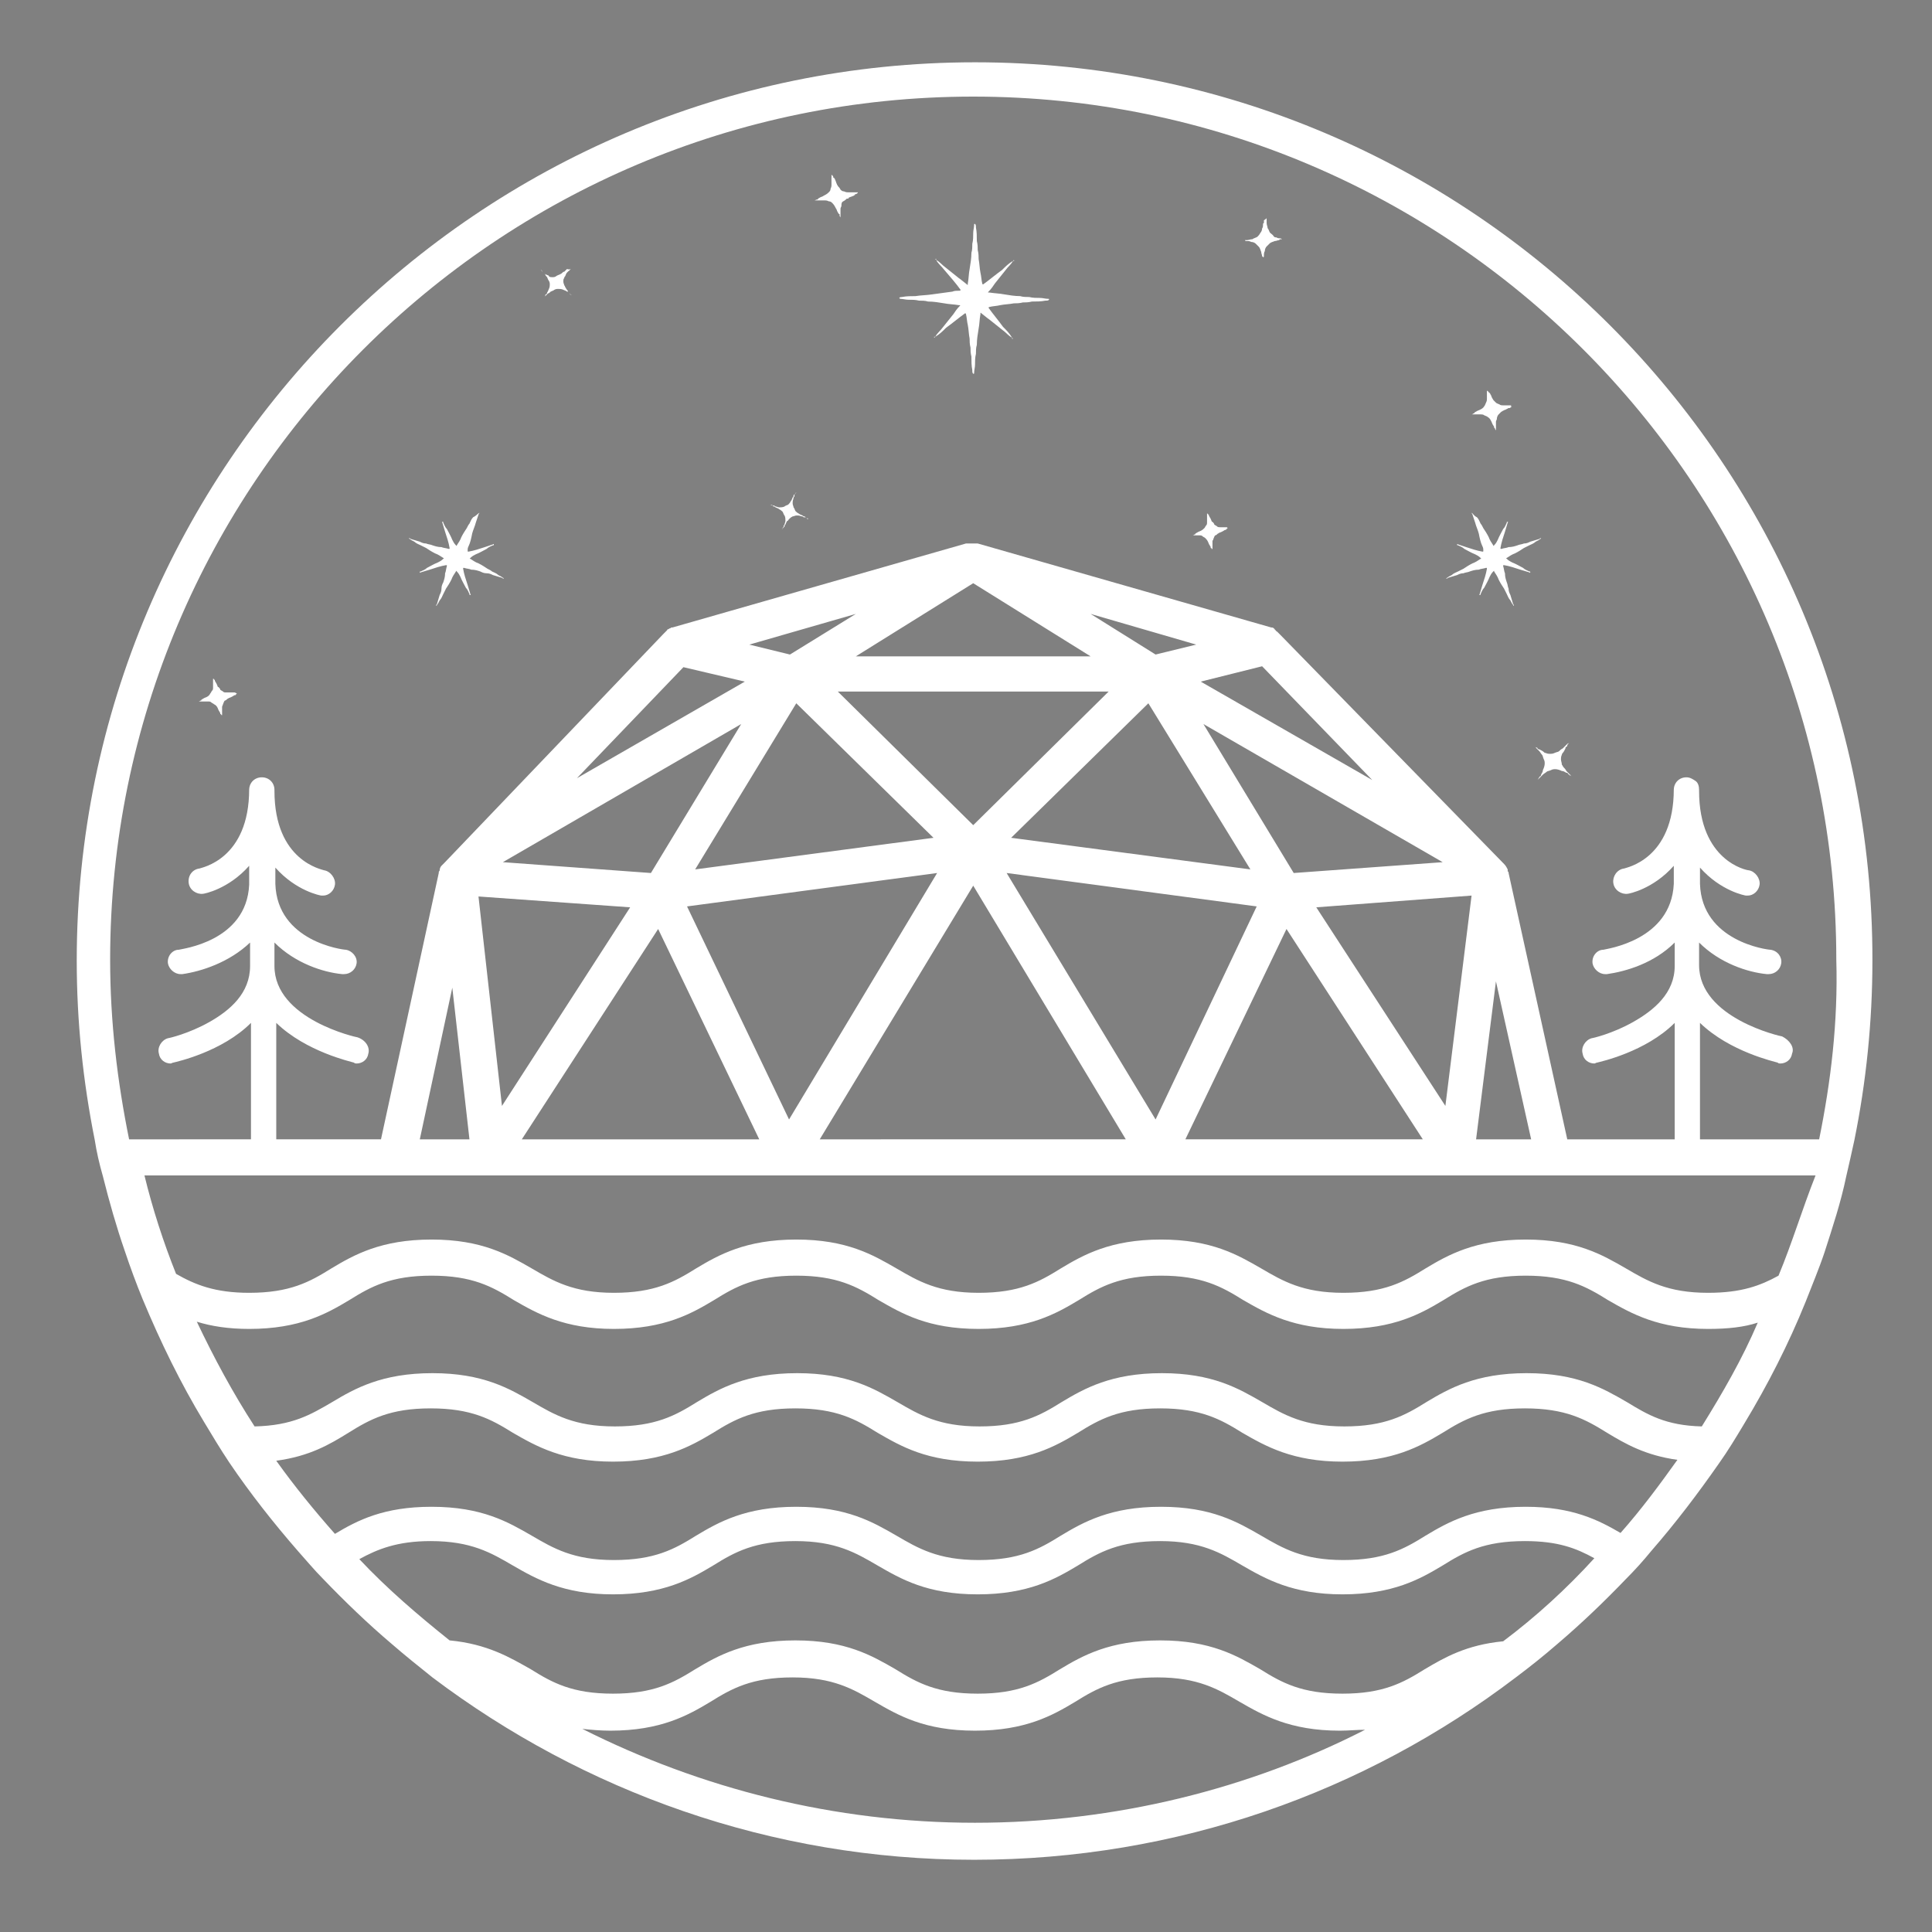 <?xml version="1.0" encoding="utf-8"?>
<!-- Generator: Adobe Illustrator 26.1.0, SVG Export Plug-In . SVG Version: 6.00 Build 0)  -->
<svg version="1.1" id="Layer_1" xmlns="http://www.w3.org/2000/svg" xmlns:xlink="http://www.w3.org/1999/xlink" x="0px" y="0px"
	 width="214px" height="214px" viewBox="0 0 214 214" style="enable-background:new 0 0 214 214;" xml:space="preserve">
<rect x="0" y="0" width="214" height="214" fill="#808080" stroke="none"/>
<style type="text/css">
	.st0{fill:#FFFFFF;}
	.st1{fill:#FFFFFF;stroke:#070707;stroke-width:6;stroke-linecap:round;stroke-miterlimit:10;}
	.st2{display:none;}
	.st3{display:inline;fill:#FFFFFF;}
</style>
<g>
	<g>
		<g>
			<g>
				<path class="st0" d="M99.6,33c0.1-0.1,0.2-0.1,0.3-0.1c0.5-0.1,1-0.1,1.5-0.1c0.6-0.1,1.3-0.1,1.9-0.2c0.7-0.1,1.5-0.2,2.2-0.3
					c0.2-0.1,0.5-0.1,0.8-0.1c0.1,0,0.1-0.1,0.1-0.1c-0.5-0.7-1.2-1.5-1.8-2.2c-0.3-0.4-0.7-0.7-0.9-1.1l-0.1-0.1
					c0.1-0.1,0.1,0,0.1,0.1c0.4,0.2,0.7,0.6,1,0.8c0.5,0.4,1,0.8,1.5,1.2c0.3,0.2,0.5,0.4,0.9,0.7c0.1,0.1,0.1,0.1,0.1-0.1
					c0.1-0.5,0.1-1.1,0.2-1.6c0.1-0.6,0.2-1.2,0.2-1.8c0.1-0.3,0.1-0.7,0.1-1c0.1-0.4,0.1-0.8,0.1-1.2c0-0.3,0.1-0.6,0.1-0.9
					c0-0.1,0-0.1,0.1-0.1c0.1,0.1,0.1,0.2,0.1,0.4c0.1,0.5,0.1,1,0.1,1.5c0.1,0.4,0.1,0.7,0.1,1c0.1,0.4,0.1,0.7,0.1,1
					c0.1,0.5,0.1,1,0.2,1.5c0.1,0.4,0.1,0.8,0.2,1.2c0,0.1,0.1,0.1,0.1,0.1c0.7-0.5,1.4-1.1,2.1-1.6c0.4-0.4,0.7-0.7,1.2-1l0.1-0.1
					c0.1,0.1,0,0.1-0.1,0.1c-0.2,0.4-0.6,0.7-0.8,1c-0.4,0.5-0.8,1-1.2,1.5c-0.2,0.3-0.4,0.6-0.7,0.9c-0.1,0.1-0.1,0.1,0.1,0.1
					c0.6,0.1,1.1,0.1,1.6,0.2c0.6,0.1,1.2,0.2,1.8,0.2c0.3,0.1,0.7,0.1,1,0.1c0.4,0.1,0.8,0.1,1.2,0.1c0.3,0,0.6,0.1,0.9,0.1
					c0.1,0,0.1,0,0.1,0.1c-0.1,0.1-0.2,0.1-0.4,0.1c-0.5,0.1-1,0.1-1.5,0.1c-0.4,0.1-0.7,0.1-1,0.1c-0.4,0.1-0.7,0.1-1,0.1
					c-0.5,0.1-1,0.1-1.5,0.2c-0.4,0.1-0.8,0.1-1.2,0.2c-0.1,0-0.1,0.1-0.1,0.1c0.5,0.7,1.1,1.4,1.6,2.1c0.4,0.4,0.7,0.7,1,1.2
					l0.1,0.1c-0.1,0.1-0.1,0-0.1-0.1c-0.4-0.2-0.7-0.6-1-0.8c-0.5-0.4-1-0.8-1.5-1.2c-0.3-0.2-0.5-0.4-0.9-0.7
					c-0.1-0.1-0.1-0.1-0.1,0.1c-0.1,0.5-0.1,1.1-0.2,1.6c-0.1,0.6-0.2,1.2-0.2,1.8c-0.1,0.3-0.1,0.7-0.1,1c-0.1,0.4-0.1,0.8-0.1,1.2
					c0,0.3-0.1,0.6-0.1,0.9c0,0.1,0,0.1-0.1,0.1c-0.1-0.1-0.1-0.2-0.1-0.4c-0.1-0.5-0.1-1-0.1-1.5c-0.1-0.4-0.1-0.7-0.1-1
					c-0.1-0.4-0.1-0.7-0.1-1c-0.1-0.5-0.1-1-0.2-1.5c-0.1-0.4-0.1-0.8-0.2-1.2c0-0.1-0.1-0.1-0.1-0.1c-0.7,0.5-1.4,1.1-2.1,1.6
					c-0.4,0.4-0.7,0.7-1.2,1l-0.1,0.1c-0.1-0.1,0-0.1,0.1-0.1c0.2-0.4,0.6-0.7,0.8-1c0.4-0.5,0.8-1,1.2-1.5c0.2-0.3,0.4-0.6,0.7-0.9
					c0.1-0.1,0.1-0.1-0.1-0.1c-0.6-0.1-1.1-0.1-1.6-0.2c-0.6-0.1-1.2-0.2-1.8-0.2c-0.3-0.1-0.7-0.1-1-0.1c-0.4-0.1-0.8-0.1-1.2-0.1
					c-0.3,0-0.6-0.1-0.9-0.1C99.6,33,99.6,33,99.6,33z"/>
			</g>
		</g>
		<g>
			<g>
				<path class="st0" d="M53.1,56.8c0,0.1-0.1,0.1-0.1,0.2c-0.1,0.3-0.2,0.6-0.3,0.9c-0.1,0.4-0.3,0.8-0.4,1.2
					c-0.1,0.5-0.2,1-0.4,1.4c-0.1,0.2-0.1,0.3-0.1,0.5c0,0.1,0,0.1,0.1,0.1c0.6-0.1,1.2-0.3,1.8-0.5c0.3-0.1,0.6-0.2,0.9-0.3
					c0,0,0.1-0.1,0.1,0s0,0.1-0.1,0.1c-0.2,0.1-0.5,0.2-0.7,0.4c-0.4,0.2-0.7,0.4-1.2,0.6c-0.2,0.1-0.4,0.2-0.6,0.4
					c-0.1,0.1-0.1,0.1,0,0.1c0.3,0.2,0.6,0.4,0.9,0.5c0.4,0.2,0.7,0.4,1,0.6c0.2,0.1,0.4,0.2,0.5,0.3c0.2,0.1,0.5,0.2,0.7,0.4
					c0.2,0.1,0.4,0.2,0.5,0.3c0,0,0.1,0,0.1,0.1c-0.1,0-0.2-0.1-0.2-0.1c-0.3-0.1-0.7-0.2-1-0.3c-0.2-0.1-0.4-0.2-0.7-0.2
					s-0.5-0.1-0.7-0.2c-0.3-0.1-0.6-0.2-1-0.2C52,63,51.7,63,51.4,62.9c-0.1,0-0.1,0-0.1,0.1c0.1,0.6,0.3,1.2,0.5,1.8
					c0.1,0.3,0.2,0.7,0.3,1c0,0,0.1,0.1,0,0.1s-0.1,0-0.1-0.1c-0.1-0.2-0.2-0.5-0.4-0.7c-0.2-0.4-0.4-0.7-0.6-1.2
					c-0.1-0.2-0.2-0.4-0.4-0.6c-0.1-0.1-0.1-0.1-0.1,0c-0.2,0.3-0.4,0.6-0.5,0.9c-0.2,0.4-0.4,0.7-0.6,1c-0.1,0.2-0.2,0.4-0.3,0.6
					c-0.1,0.2-0.2,0.5-0.4,0.7c-0.1,0.2-0.2,0.4-0.3,0.5c0,0,0,0.1-0.1,0.1c0-0.1,0.1-0.2,0.1-0.2c0.1-0.3,0.2-0.7,0.3-1
					c0.1-0.2,0.2-0.4,0.2-0.7s0.1-0.5,0.2-0.7c0.1-0.3,0.2-0.6,0.2-1c0.1-0.2,0.1-0.5,0.2-0.8c0-0.1,0-0.1-0.1-0.1
					c-0.6,0.1-1.2,0.3-1.8,0.5c-0.3,0.1-0.7,0.2-1,0.3c0,0-0.1,0.1-0.1,0s0-0.1,0.1-0.1c0.2-0.1,0.5-0.2,0.7-0.4
					c0.4-0.2,0.7-0.4,1.2-0.6c0.2-0.1,0.4-0.2,0.6-0.4c0.1-0.1,0.1-0.1,0-0.1c-0.3-0.2-0.6-0.4-0.9-0.5c-0.4-0.2-0.7-0.4-1-0.6
					c-0.2-0.1-0.4-0.2-0.6-0.3c-0.2-0.1-0.5-0.2-0.7-0.4c-0.2-0.1-0.4-0.2-0.5-0.3c0,0-0.1,0-0.1-0.1c0.1,0,0.2,0.1,0.2,0.1
					c0.3,0.1,0.7,0.2,1,0.3c0.2,0.1,0.4,0.2,0.7,0.2c0.2,0.1,0.5,0.1,0.7,0.2c0.3,0.1,0.6,0.2,1,0.2c0.2,0.1,0.5,0.1,0.8,0.2
					c0.1,0,0.1,0,0.1-0.1c-0.1-0.6-0.3-1.2-0.5-1.8c-0.1-0.3-0.2-0.7-0.3-1c0,0-0.1-0.1,0-0.1s0.1,0,0.1,0.1
					c0.1,0.2,0.2,0.5,0.4,0.7c0.2,0.4,0.4,0.7,0.6,1.2c0.1,0.2,0.2,0.4,0.4,0.6c0.1,0.1,0.1,0.1,0.1,0c0.2-0.3,0.4-0.6,0.5-0.9
					c0.2-0.4,0.4-0.7,0.6-1c0.1-0.2,0.2-0.4,0.3-0.5c0.1-0.2,0.2-0.5,0.4-0.7C52.8,57.1,52.9,56.9,53.1,56.8
					C53,56.8,53,56.8,53.1,56.8z"/>
			</g>
		</g>
		<g>
			<g>
				<path class="st0" d="M163,56.8c0,0.1,0.1,0.1,0.1,0.2c0.1,0.3,0.2,0.6,0.3,0.9c0.1,0.4,0.3,0.8,0.4,1.2c0.1,0.5,0.2,1,0.4,1.4
					c0.1,0.2,0.1,0.3,0.1,0.5c0,0.1,0,0.1-0.1,0.1c-0.6-0.1-1.2-0.3-1.8-0.5c-0.3-0.1-0.6-0.2-0.9-0.3c0,0-0.1-0.1-0.1,0
					s0,0.1,0.1,0.1c0.2,0.1,0.5,0.2,0.7,0.4c0.4,0.2,0.7,0.4,1.2,0.6c0.2,0.1,0.4,0.2,0.6,0.4c0.1,0.1,0.1,0.1,0,0.1
					c-0.3,0.2-0.6,0.4-0.9,0.5c-0.4,0.2-0.7,0.4-1,0.6c-0.2,0.1-0.4,0.2-0.6,0.3c-0.2,0.1-0.5,0.2-0.7,0.4c-0.2,0.1-0.4,0.2-0.5,0.3
					c0,0-0.1,0-0.1,0.1c0.1,0,0.2-0.1,0.2-0.1c0.3-0.1,0.7-0.2,1-0.3c0.2-0.1,0.4-0.2,0.7-0.2c0.2-0.1,0.5-0.1,0.7-0.2
					c0.3-0.1,0.6-0.2,1-0.2c0.2-0.1,0.5-0.1,0.8-0.2c0.1,0,0.1,0,0.1,0.1c-0.1,0.6-0.3,1.2-0.5,1.8c-0.1,0.3-0.2,0.7-0.3,1
					c0,0-0.1,0.1,0,0.1s0.1,0,0.1-0.1c0.1-0.2,0.2-0.5,0.4-0.7c0.2-0.4,0.4-0.7,0.6-1.2c0.1-0.2,0.2-0.4,0.4-0.6
					c0.1-0.1,0.1-0.1,0.1,0c0.2,0.3,0.4,0.6,0.5,0.9c0.2,0.4,0.4,0.7,0.6,1c0.1,0.2,0.2,0.4,0.3,0.6s0.2,0.5,0.4,0.7
					c0.1,0.2,0.2,0.4,0.3,0.5c0,0,0,0.1,0.1,0.1c0-0.1-0.1-0.2-0.1-0.2c-0.1-0.3-0.2-0.7-0.3-1c-0.1-0.2-0.2-0.4-0.2-0.7
					c-0.1-0.2-0.1-0.5-0.2-0.7c-0.1-0.3-0.2-0.6-0.2-1c-0.1-0.2-0.1-0.5-0.2-0.8c0-0.1,0-0.1,0.1-0.1c0.6,0.1,1.2,0.3,1.8,0.5
					c0.3,0.1,0.7,0.2,1,0.3c0,0,0.1,0.1,0.1,0s0-0.1-0.1-0.1c-0.2-0.1-0.5-0.2-0.7-0.4c-0.4-0.2-0.7-0.4-1.2-0.6
					c-0.2-0.1-0.4-0.2-0.6-0.4c-0.1-0.1-0.1-0.1,0-0.1c0.3-0.2,0.6-0.4,0.9-0.5c0.4-0.2,0.7-0.4,1-0.6c0.2-0.1,0.4-0.2,0.6-0.3
					c0.2-0.1,0.5-0.2,0.7-0.4c0.2-0.1,0.4-0.2,0.5-0.3c0,0,0.1,0,0.1-0.1c-0.1,0-0.2,0.1-0.2,0.1c-0.3,0.1-0.7,0.2-1,0.3
					c-0.2,0.1-0.4,0.2-0.7,0.2c-0.2,0.1-0.5,0.1-0.7,0.2c-0.3,0.1-0.6,0.2-1,0.2c-0.2,0.1-0.5,0.1-0.8,0.2c-0.1,0-0.1,0-0.1-0.1
					c0.1-0.6,0.3-1.2,0.5-1.8c0.1-0.3,0.2-0.7,0.3-1c0,0,0.1-0.1,0-0.1s-0.1,0-0.1,0.1c-0.1,0.2-0.2,0.5-0.4,0.7
					c-0.2,0.4-0.4,0.7-0.6,1.2c-0.1,0.2-0.2,0.4-0.4,0.6c-0.1,0.1-0.1,0.1-0.1,0c-0.2-0.3-0.4-0.6-0.5-0.9c-0.2-0.4-0.4-0.7-0.6-1
					c-0.1-0.2-0.2-0.4-0.3-0.5c-0.1-0.2-0.2-0.5-0.4-0.7C163.2,57.1,163.2,56.9,163,56.8C163.1,56.8,163.1,56.8,163,56.8z"/>
			</g>
		</g>
		<g>
			<path class="st0" d="M140.3,24.1c0,0.1,0,0.1,0,0.1c0,0.1,0,0.1,0,0.2s0,0.1,0,0.1c0,0.1,0,0.1,0,0.2c0,0.2,0.1,0.4,0.1,0.5
				s0.1,0.2,0.1,0.2c0.1,0.2,0.1,0.3,0.2,0.4s0.3,0.2,0.4,0.4c0.1,0.1,0.2,0.1,0.3,0.1c0.1,0.1,0.3,0.1,0.4,0.1
				c0.1,0,0.2,0.1,0.2,0.1c0.1,0,0.1,0,0.1,0c0.1,0,0.1,0,0.1,0h0.1h0.1l0,0l0,0c-0.1,0-0.1,0-0.2,0s-0.1,0-0.2,0s-0.1,0-0.1,0
				c-0.1,0-0.2,0-0.2,0.1c-0.2,0-0.3,0.1-0.5,0.1c-0.2,0.1-0.4,0.1-0.6,0.3c-0.1,0.1-0.2,0.2-0.3,0.3c-0.1,0.1-0.2,0.3-0.2,0.5
				c-0.1,0.2-0.1,0.3-0.1,0.5c0,0.1,0,0.2-0.1,0.2c0,0.1,0,0.1,0,0.2s0,0.1,0,0.2s0,0.1,0,0.1l0,0l0,0c0-0.1,0-0.2,0-0.3
				s0-0.1,0-0.1c0-0.1,0-0.2-0.1-0.2c0-0.2-0.1-0.3-0.1-0.5c-0.1-0.2-0.1-0.4-0.3-0.6c-0.1-0.1-0.2-0.2-0.3-0.3
				c-0.1-0.1-0.3-0.2-0.5-0.2c-0.2-0.1-0.3-0.1-0.5-0.1c-0.1,0-0.2,0-0.2-0.1c-0.1,0-0.1,0-0.1,0h-0.1c-0.1,0-0.1,0-0.1,0h-0.1l0,0
				l0,0c0.1,0,0.1,0,0.1,0c0.1,0,0.1,0,0.2,0s0.1,0,0.1,0s0.1,0,0.2,0c0.2,0,0.4-0.1,0.6-0.1c0.1,0,0.1-0.1,0.2-0.1
				c0.2-0.1,0.3-0.1,0.4-0.2c0.1-0.1,0.2-0.2,0.3-0.4c0.1-0.1,0.2-0.3,0.2-0.5c0.1-0.1,0.1-0.3,0.1-0.4s0-0.2,0.1-0.2
				c0-0.1,0-0.1,0-0.1c0-0.1,0-0.1,0-0.1c0-0.1,0-0.1,0-0.1C140.3,24.2,140.3,24.2,140.3,24.1L140.3,24.1z"/>
		</g>
		<g>
			<path class="st0" d="M173.8,82.3C173.8,82.4,173.8,82.4,173.8,82.3c-0.2,0.2-0.2,0.2-0.2,0.3c0,0.1-0.1,0.1-0.1,0.1
				c-0.1,0.1-0.1,0.1-0.1,0.2c-0.1,0.2-0.2,0.4-0.3,0.5s-0.1,0.2-0.1,0.2c-0.1,0.2-0.1,0.4-0.1,0.5c0,0.2,0.1,0.4,0.1,0.6
				c0.1,0.1,0.1,0.2,0.2,0.3c0.1,0.1,0.2,0.2,0.3,0.4c0.1,0.1,0.1,0.1,0.2,0.2s0.1,0.1,0.1,0.1c0.1,0.1,0.1,0.1,0.1,0.1
				c0.1,0.1,0.1,0.1,0.1,0.1l0.1,0.1l0,0l0,0c-0.1-0.1-0.1-0.1-0.2-0.1c-0.1-0.1-0.1-0.1-0.1-0.1c-0.1,0-0.1-0.1-0.1-0.1
				c-0.1-0.1-0.1-0.1-0.2-0.1c-0.2-0.1-0.3-0.2-0.5-0.2c-0.2-0.1-0.5-0.2-0.7-0.2s-0.3,0-0.5,0.1s-0.4,0.1-0.5,0.2
				c-0.1,0.1-0.3,0.2-0.4,0.3c-0.1,0.1-0.1,0.1-0.2,0.2s-0.1,0.1-0.1,0.1c-0.1,0.1-0.1,0.1-0.2,0.2l-0.1,0.1l0,0l0,0
				c0.1-0.1,0.1-0.2,0.2-0.3c0-0.1,0.1-0.1,0.1-0.1c0.1-0.1,0.1-0.1,0.1-0.2c0.1-0.2,0.2-0.3,0.2-0.5c0.1-0.2,0.2-0.5,0.2-0.7
				s0-0.3-0.1-0.5s-0.1-0.4-0.2-0.5c-0.1-0.1-0.2-0.3-0.3-0.4c-0.1-0.1-0.1-0.1-0.2-0.2l-0.1-0.1c-0.1-0.1-0.1-0.1-0.1-0.1
				c-0.1-0.1-0.1-0.1-0.1-0.1l-0.1-0.1l0,0l0,0c0.1,0.1,0.1,0.1,0.1,0.1c0.1,0.1,0.1,0.1,0.2,0.1c0.1,0,0.1,0.1,0.1,0.1
				c0.1,0.1,0.1,0.1,0.2,0.1c0.2,0.1,0.4,0.2,0.5,0.3s0.1,0.1,0.2,0.1c0.2,0.1,0.4,0.1,0.5,0.1s0.3,0,0.5-0.1s0.4-0.1,0.5-0.2
				c0.1-0.1,0.2-0.2,0.4-0.3c0.1-0.1,0.1-0.1,0.2-0.2l0.1-0.1c0.1-0.1,0.1-0.1,0.1-0.1l0.1-0.1C173.8,82.3,173.8,82.3,173.8,82.3
				L173.8,82.3z"/>
		</g>
		<g>
			<path class="st0" d="M63.2,29.8c0,0.1-0.1,0.1-0.1,0.1C63.1,30,63,30,63,30l-0.1,0.1c-0.1,0.1-0.1,0.1-0.1,0.1
				c-0.1,0.1-0.1,0.2-0.2,0.4c-0.1,0.1-0.1,0.1-0.1,0.2c-0.1,0.1-0.1,0.2-0.1,0.4c0,0.2,0.1,0.3,0.1,0.4c0.1,0.1,0.1,0.2,0.1,0.2
				c0.1,0.1,0.1,0.2,0.2,0.3c0.1,0.1,0.1,0.1,0.1,0.2l0.1,0.1l0.1,0.1l0.1,0.1c0,0,0,0.1,0.1,0.1l0,0l0,0c-0.1-0.1-0.1-0.1-0.1-0.1
				c-0.1,0-0.1-0.1-0.1-0.1L63,32.4c-0.1-0.1-0.1-0.1-0.2-0.1c-0.1-0.1-0.2-0.1-0.4-0.2C62.2,32,62,32,61.8,32c-0.1,0-0.2,0-0.4,0.1
				c-0.1,0.1-0.2,0.1-0.4,0.2c-0.1,0.1-0.2,0.2-0.3,0.2c-0.1,0.1-0.1,0.1-0.1,0.1l-0.1,0.1c-0.1,0.1-0.1,0.1-0.1,0.1l-0.1,0.1l0,0
				l0,0c0.1-0.1,0.1-0.1,0.1-0.2s0.1-0.1,0.1-0.1c0.1-0.1,0.1-0.1,0.1-0.2c0.1-0.1,0.1-0.2,0.2-0.4c0.1-0.2,0.1-0.4,0.1-0.5
				s0-0.2-0.1-0.4c-0.1-0.1-0.1-0.2-0.2-0.4c-0.1-0.1-0.2-0.2-0.2-0.3c-0.1-0.1-0.1-0.1-0.1-0.1l-0.1-0.1l-0.1-0.1L60,30l-0.1-0.1
				l0,0l0,0C60,29.9,60,30,60,30c0.1,0,0.1,0.1,0.1,0.1l0.1,0.1c0.1,0.1,0.1,0.1,0.1,0.1c0.1,0.1,0.2,0.1,0.4,0.2
				c0.1,0,0.1,0.1,0.1,0.1c0.1,0.1,0.2,0.1,0.4,0.1s0.2,0,0.4-0.1c0.1-0.1,0.2-0.1,0.4-0.2s0.2-0.1,0.3-0.2c0.1-0.1,0.1-0.1,0.2-0.1
				l0.1-0.1l0.1-0.1l0.1-0.1C63.1,29.9,63.2,29.8,63.2,29.8L63.2,29.8z"/>
		</g>
		<g>
			<path class="st0" d="M95.1,21.3c-0.1,0-0.1,0-0.1,0.1c-0.1,0-0.1,0.1-0.2,0.1s-0.1,0-0.1,0.1c-0.1,0-0.1,0.1-0.2,0.1
				c-0.2,0.1-0.3,0.1-0.5,0.2C94,22,94,22,93.8,22c-0.1,0.1-0.2,0.2-0.4,0.3s-0.2,0.3-0.2,0.5c0,0.1-0.1,0.2-0.1,0.3
				c0,0.1,0,0.3,0,0.4s0,0.2,0,0.2c0,0.1,0,0.1,0,0.1c0,0.1,0,0.1,0,0.1c0,0.1,0,0.1,0,0.1v0.1l0,0l0,0c0-0.1-0.1-0.1-0.1-0.2
				S93,23.8,93,23.8c0-0.1,0-0.1-0.1-0.1c0-0.1-0.1-0.1-0.1-0.2c-0.1-0.1-0.1-0.3-0.2-0.4c-0.1-0.2-0.2-0.4-0.4-0.6
				c-0.1-0.1-0.2-0.2-0.4-0.2c-0.2-0.1-0.3-0.1-0.5-0.1s-0.3,0-0.5,0c-0.1,0-0.2,0-0.2,0h-0.1c-0.1,0-0.1,0-0.2,0h-0.1l0,0l0,0
				c0.1,0,0.2-0.1,0.3-0.1s0.1,0,0.1-0.1c0.1,0,0.1-0.1,0.2-0.1c0.1-0.1,0.3-0.1,0.4-0.2c0.2-0.1,0.4-0.2,0.6-0.4
				c0.1-0.1,0.2-0.2,0.2-0.4c0.1-0.2,0.1-0.3,0.1-0.5s0-0.3,0-0.5c0-0.1,0-0.2,0-0.2v-0.1c0-0.1,0-0.1,0-0.1c0-0.1,0-0.1,0-0.1v-0.1
				l0,0l0,0c0,0.1,0,0.1,0.1,0.1c0,0.1,0.1,0.1,0.1,0.2s0,0.1,0.1,0.1c0,0.1,0.1,0.1,0.1,0.2c0.1,0.2,0.1,0.3,0.2,0.5
				c0,0.1,0.1,0.1,0.1,0.2c0.1,0.1,0.2,0.2,0.3,0.4c0.1,0.1,0.2,0.2,0.4,0.2c0.2,0.1,0.3,0.1,0.5,0.1c0.1,0,0.3,0,0.4,0
				c0.1,0,0.2,0,0.2,0c0.1,0,0.1,0,0.1,0h0.1c0.1,0,0.1,0,0.1,0C95,21.3,95,21.3,95.1,21.3L95.1,21.3z"/>
		</g>
		<g>
			<path class="st0" d="M136,58.5c-0.1,0-0.1,0-0.1,0.1c-0.1,0-0.1,0-0.1,0.1h-0.1c-0.1,0-0.1,0.1-0.2,0.1c-0.1,0.1-0.2,0.1-0.4,0.2
				c-0.1,0-0.1,0.1-0.2,0.1c-0.1,0.1-0.2,0.2-0.3,0.2c-0.1,0.1-0.1,0.2-0.2,0.4c0,0.1-0.1,0.2-0.1,0.2c0,0.1,0,0.2,0,0.4
				c0,0.1,0,0.1,0,0.2s0,0.1,0,0.1c0,0.1,0,0.1,0,0.1c0,0.1,0,0.1,0,0.1v0.1l0,0l0,0c0-0.1,0-0.1-0.1-0.1c0-0.1,0-0.1-0.1-0.1v-0.1
				c0-0.1-0.1-0.1-0.1-0.2c-0.1-0.1-0.1-0.2-0.2-0.4c-0.1-0.2-0.2-0.3-0.3-0.4s-0.2-0.1-0.3-0.2s-0.2-0.1-0.4-0.1
				c-0.1,0-0.2,0-0.4,0c-0.1,0-0.1,0-0.2,0s-0.1,0-0.1,0c-0.1,0-0.1,0-0.2,0h0.2l0,0l0,0c0.1,0,0.2-0.1,0.2-0.1c0.1,0,0.1,0,0.1-0.1
				c0.1,0,0.1-0.1,0.2-0.1c0.1-0.1,0.2-0.1,0.4-0.2s0.3-0.2,0.4-0.3c0.1-0.1,0.1-0.2,0.2-0.3c0.1-0.1,0.1-0.2,0.1-0.4
				c0-0.1,0-0.2,0-0.4c0-0.1,0-0.1,0-0.2v-0.1c0-0.1,0-0.1,0-0.1c0-0.1,0-0.1,0-0.1v-0.1l0,0l0,0c0,0.1,0,0.1,0.1,0.1
				c0,0.1,0,0.1,0.1,0.1v0.1c0,0.1,0.1,0.1,0.1,0.2c0.1,0.1,0.1,0.2,0.2,0.4c0,0.1,0.1,0.1,0.1,0.1c0.1,0.1,0.2,0.2,0.2,0.3
				c0.1,0.1,0.2,0.1,0.3,0.2s0.2,0.1,0.4,0.1c0.1,0,0.2,0,0.4,0c0.1,0,0.1,0,0.2,0h0.1C135.9,58.4,135.9,58.4,136,58.5L136,58.5
				C135.8,58.6,135.8,58.5,136,58.5L136,58.5z"/>
		</g>
		<g>
			<path class="st0" d="M26.3,76.8c-0.1,0-0.1,0-0.1,0.1c-0.1,0-0.1,0-0.1,0.1H26c-0.1,0-0.1,0.1-0.2,0.1c-0.1,0.1-0.2,0.1-0.4,0.2
				c-0.1,0-0.1,0.1-0.2,0.1c-0.1,0.1-0.2,0.2-0.3,0.2c-0.1,0.1-0.1,0.2-0.2,0.4c0,0.1-0.1,0.2-0.1,0.3c0,0.1,0,0.2,0,0.4
				c0,0.1,0,0.1,0,0.2s0,0.1,0,0.1c0,0.1,0,0.1,0,0.1v0.1v0.1l0,0l0,0c0-0.1,0-0.1-0.1-0.1c0-0.1,0-0.1-0.1-0.1V79
				c0-0.1-0.1-0.1-0.1-0.2c-0.1-0.1-0.1-0.2-0.2-0.4c-0.1-0.2-0.2-0.3-0.4-0.4c-0.1-0.1-0.2-0.1-0.3-0.2c-0.1-0.1-0.2-0.1-0.4-0.1
				c-0.1,0-0.2,0-0.4,0c-0.1,0-0.1,0-0.2,0s-0.1,0-0.1,0c-0.1,0-0.1,0-0.2,0H22l0,0l0,0c0.1,0,0.2-0.1,0.2-0.1c0.1,0,0.1,0,0.1-0.1
				c0.1,0,0.1-0.1,0.2-0.1c0.1-0.1,0.2-0.1,0.4-0.2c0.2-0.1,0.3-0.2,0.4-0.4c0.1-0.1,0.1-0.2,0.2-0.3c0.1-0.1,0.1-0.2,0.1-0.4
				c0-0.1,0-0.2,0-0.4c0-0.1,0-0.1,0-0.2v-0.1c0-0.1,0-0.1,0-0.1c0-0.1,0-0.1,0-0.1v-0.1l0,0l0,0c0,0.1,0,0.1,0.1,0.1
				c0,0.1,0,0.1,0.1,0.1v0.1c0,0.1,0.1,0.1,0.1,0.2c0.1,0.1,0.1,0.2,0.2,0.4c0,0.1,0.1,0.1,0.1,0.1c0.1,0.1,0.2,0.2,0.2,0.3
				c0.1,0.1,0.2,0.1,0.3,0.2c0.1,0.1,0.2,0.1,0.4,0.1c0.1,0,0.2,0,0.4,0c0.1,0,0.1,0,0.2,0h0.1c0.1,0,0.1,0,0.1,0h0.1
				C26.2,76.8,26.2,76.8,26.3,76.8L26.3,76.8z"/>
		</g>
		<g>
			<path class="st0" d="M89.5,57.5c-0.1,0-0.1,0-0.1-0.1c-0.1,0-0.1,0-0.2-0.1c-0.1,0-0.1,0-0.1,0c-0.1,0-0.1,0-0.2-0.1
				c-0.2,0-0.3-0.1-0.5-0.1c-0.1,0-0.1,0-0.2,0c-0.1,0-0.3,0.1-0.4,0.1c-0.2,0.1-0.3,0.2-0.4,0.3c-0.1,0.1-0.1,0.2-0.2,0.2
				c-0.1,0.1-0.1,0.2-0.2,0.4c-0.1,0.1-0.1,0.1-0.1,0.2s-0.1,0.1-0.1,0.1c0,0.1-0.1,0.1-0.1,0.1c0,0.1-0.1,0.1-0.1,0.1v0.1l0,0l0,0
				c0-0.1,0-0.1,0.1-0.2c0-0.1,0-0.1,0.1-0.1c0-0.1,0-0.1,0-0.1c0-0.1,0-0.1,0.1-0.2c0-0.1,0.1-0.3,0.1-0.4c0-0.2,0-0.4-0.1-0.6
				c-0.1-0.1-0.1-0.2-0.2-0.4c-0.1-0.1-0.2-0.2-0.4-0.3c-0.1-0.1-0.2-0.1-0.4-0.2c-0.1-0.1-0.1-0.1-0.2-0.1c-0.1,0-0.1-0.1-0.1-0.1
				s-0.1-0.1-0.2-0.1h-0.1l0,0l0,0c0.1,0,0.2,0.1,0.3,0.1s0.1,0,0.1,0s0.1,0,0.2,0.1c0.1,0,0.3,0.1,0.4,0.1c0.2,0,0.4,0,0.6-0.1
				c0.1-0.1,0.2-0.1,0.4-0.2c0.1-0.1,0.2-0.2,0.3-0.4c0.1-0.1,0.1-0.2,0.2-0.4c0.1-0.1,0.1-0.1,0.1-0.2s0-0.1,0.1-0.1
				c0-0.1,0.1-0.1,0.1-0.1c0-0.1,0.1-0.1,0.1-0.1v-0.1l0,0l0,0c0,0.1,0,0.1-0.1,0.1c0,0.1,0,0.1-0.1,0.2c0,0.1,0,0.1,0,0.1
				c0,0.1,0,0.1-0.1,0.2c0,0.2-0.1,0.3-0.1,0.5c0,0.1,0,0.1,0,0.2s0.1,0.3,0.1,0.4c0.1,0.1,0.1,0.2,0.2,0.4c0.1,0.1,0.2,0.2,0.4,0.3
				c0.1,0.1,0.2,0.1,0.4,0.2c0.1,0.1,0.1,0.1,0.2,0.1c0,0,0.1,0,0.1,0.1c0.1,0,0.1,0.1,0.1,0.1C89.5,57.4,89.5,57.4,89.5,57.5
				C89.3,57.5,89.5,57.5,89.5,57.5L89.5,57.5z"/>
		</g>
		<g>
			<path class="st0" d="M167.5,45c-0.1,0-0.1,0-0.1,0.1c-0.1,0-0.1,0.1-0.2,0.1s-0.1,0-0.1,0c-0.1,0-0.1,0.1-0.2,0.1
				c-0.1,0.1-0.3,0.1-0.4,0.2c-0.1,0-0.1,0.1-0.2,0.1c-0.1,0.1-0.2,0.2-0.3,0.3c-0.1,0.1-0.2,0.3-0.2,0.5c0,0.1-0.1,0.2-0.1,0.3
				c0,0.1,0,0.2,0,0.4c0,0.1,0,0.1,0,0.2s0,0.1,0,0.1c0,0.1,0,0.1,0,0.1c0,0.1,0,0.1,0,0.1v0.1l0,0l0,0c0-0.1-0.1-0.1-0.1-0.2
				s-0.1-0.1-0.1-0.1c0-0.1,0-0.1,0-0.1c0-0.1-0.1-0.1-0.1-0.2c-0.1-0.1-0.1-0.2-0.2-0.4c-0.1-0.2-0.2-0.4-0.4-0.5
				c-0.1-0.1-0.2-0.1-0.4-0.2c-0.1-0.1-0.3-0.1-0.4-0.1c-0.1,0-0.3,0-0.4,0c-0.1,0-0.1,0-0.2,0c-0.1,0-0.1,0-0.1,0
				c-0.1,0-0.1,0-0.2,0H163l0,0l0,0c0.1,0,0.2-0.1,0.2-0.1c0.1,0,0.1,0,0.1-0.1c0.1,0,0.1-0.1,0.2-0.1c0.1-0.1,0.2-0.1,0.4-0.2
				s0.4-0.2,0.5-0.4c0.1-0.1,0.1-0.2,0.2-0.4s0.1-0.3,0.1-0.4s0-0.3,0-0.4s0-0.1,0-0.2s0-0.1,0-0.1c0-0.1,0-0.1,0-0.1
				c0-0.1,0-0.1,0-0.1v-0.1l0,0l0,0c0,0.1,0,0.1,0.1,0.1c0,0.1,0.1,0.1,0.1,0.1c0,0.1,0,0.1,0.1,0.1c0,0.1,0.1,0.1,0.1,0.2
				c0.1,0.1,0.1,0.3,0.2,0.4c0,0.1,0.1,0.1,0.1,0.2c0.1,0.1,0.2,0.2,0.3,0.3c0.1,0.1,0.2,0.1,0.4,0.2c0.1,0.1,0.3,0.1,0.4,0.1
				c0.1,0,0.2,0,0.4,0c0.1,0,0.1,0,0.2,0h0.1c0.1,0,0.1,0,0.1,0h0.1C167.3,45,167.3,45,167.5,45L167.5,45z"/>
		</g>
		<g>
			<g>
				<path class="st0" d="M108.2,60.4L108.2,60.4L108.2,60.4C108.2,60.4,108.2,60.4,108.2,60.4C108.1,60.4,108.1,60.4,108.2,60.4
					L108.2,60.4z"/>
			</g>
			<g>
				<path class="st0" d="M108.2,60.4L108.2,60.4L108.2,60.4L108.2,60.4z"/>
			</g>
		</g>
		<g>
			<path class="st0" d="M108,6.9c-54.9,0-99.5,44.7-99.5,99.5c0,6.8,0.7,13.4,2,19.9c0.2,1.3,0.5,2.6,0.9,4c0.7,2.8,1.5,5.6,2.4,8.2
				c0.6,1.8,1.3,3.7,2,5.4c2,4.8,4.2,9.3,6.8,13.6c0.9,1.5,1.8,3,2.8,4.5c2.3,3.4,4.9,6.7,7.6,9.8c0.9,1,1.8,2.1,2.8,3.1
				c2.4,2.5,5,5,7.6,7.2c1.5,1.3,3,2.5,4.5,3.7c16.7,12.6,37.5,20.2,60,20.2s43.3-7.5,60-20.2c1.6-1.2,3.1-2.4,4.6-3.7
				c2.7-2.3,5.2-4.7,7.6-7.2c1-1,1.9-2,2.8-3.1c2.7-3.1,5.2-6.4,7.5-9.7c1-1.4,1.9-2.9,2.8-4.4c2.6-4.3,4.9-8.8,6.8-13.5
				c0.7-1.8,1.5-3.7,2.1-5.5c0.9-2.8,1.8-5.5,2.4-8.4c0.3-1.3,0.6-2.6,0.9-4c1.3-6.4,2-13.1,2-19.9C207.5,51.5,163,6.9,108,6.9z
				 M108,201.9c-15.6,0-30.4-3.8-43.5-10.4c0.9,0.1,2,0.2,3.1,0.2c5.6,0,8.6-1.7,11.1-3.2c2.4-1.5,4.6-2.7,9.1-2.7s6.7,1.3,9.1,2.7
				c2.6,1.5,5.5,3.2,11.1,3.2s8.6-1.7,11.1-3.2c2.4-1.5,4.6-2.7,9.1-2.7s6.7,1.3,9.1,2.7c2.6,1.5,5.6,3.2,11.1,3.2
				c1,0,1.9-0.1,2.8-0.1C138.5,198.1,123.6,201.9,108,201.9z M166.5,181.8c-4.1,0.4-6.5,1.8-8.7,3.1c-2.4,1.5-4.6,2.7-9.1,2.7
				s-6.7-1.2-9.1-2.7c-2.6-1.5-5.5-3.2-11.1-3.2s-8.6,1.7-11.1,3.2c-2.4,1.5-4.6,2.7-9.1,2.7s-6.7-1.2-9.1-2.7
				c-2.6-1.5-5.5-3.2-11.1-3.2s-8.6,1.7-11.1,3.2c-2.4,1.5-4.6,2.7-9.1,2.7s-6.7-1.2-9.1-2.7c-2.3-1.3-4.8-2.8-9-3.2
				c-3.5-2.8-6.9-5.7-10-9c2-1.1,4.2-2,7.9-2c4.5,0,6.7,1.3,9.1,2.7c2.6,1.5,5.6,3.2,11.1,3.2c5.6,0,8.6-1.7,11.1-3.2
				c2.4-1.5,4.6-2.7,9.1-2.7s6.7,1.3,9.1,2.7c2.6,1.5,5.5,3.2,11.1,3.2s8.6-1.7,11.1-3.2c2.4-1.5,4.6-2.7,9.1-2.7s6.7,1.3,9.1,2.7
				c2.6,1.5,5.6,3.2,11.1,3.2c5.6,0,8.6-1.7,11.1-3.2c2.4-1.5,4.6-2.7,9.1-2.7c3.7,0,5.7,0.8,7.7,1.9
				C173.5,176,170.1,179.1,166.5,181.8z M179.5,169.8c-2.4-1.4-5.3-2.9-10.5-2.9c-5.6,0-8.6,1.7-11.1,3.2c-2.4,1.5-4.6,2.7-9.1,2.7
				s-6.7-1.3-9.1-2.7c-2.6-1.5-5.5-3.2-11.1-3.2s-8.6,1.7-11.1,3.2c-2.4,1.5-4.6,2.7-9.1,2.7s-6.7-1.3-9.1-2.7
				c-2.6-1.5-5.5-3.2-11.1-3.2s-8.6,1.7-11.1,3.2c-2.4,1.5-4.6,2.7-9.1,2.7s-6.7-1.3-9.1-2.7c-2.6-1.5-5.5-3.2-11.1-3.2
				c-5.3,0-8.2,1.5-10.7,3c-2.3-2.6-4.5-5.3-6.5-8.1c3.7-0.5,5.9-1.8,8-3.1c2.4-1.5,4.6-2.7,9.1-2.7s6.7,1.2,9.1,2.7
				c2.6,1.5,5.6,3.2,11.1,3.2c5.6,0,8.6-1.7,11.1-3.2c2.4-1.5,4.6-2.7,9.1-2.7s6.7,1.2,9.1,2.7c2.6,1.5,5.5,3.2,11.1,3.2
				s8.6-1.7,11.1-3.2c2.4-1.5,4.6-2.7,9.1-2.7s6.7,1.2,9.1,2.7c2.6,1.5,5.6,3.2,11.1,3.2c5.6,0,8.6-1.7,11.1-3.2
				c2.4-1.5,4.6-2.7,9.1-2.7s6.7,1.2,9.1,2.7c2,1.2,4.2,2.5,7.8,3C183.8,164.5,181.8,167.2,179.5,169.8z M188.5,158
				c-4-0.1-6-1.3-8.3-2.7c-2.6-1.5-5.5-3.2-11.1-3.2s-8.6,1.7-11.1,3.2c-2.4,1.5-4.6,2.7-9.1,2.7s-6.7-1.3-9.1-2.7
				c-2.6-1.5-5.5-3.2-11.1-3.2s-8.6,1.7-11.1,3.2c-2.4,1.5-4.6,2.7-9.1,2.7s-6.7-1.3-9.1-2.7c-2.6-1.5-5.5-3.2-11.1-3.2
				s-8.6,1.7-11.1,3.2c-2.4,1.5-4.6,2.7-9.1,2.7s-6.7-1.3-9.1-2.7c-2.6-1.5-5.5-3.2-11.1-3.2s-8.6,1.7-11.1,3.2
				c-2.4,1.4-4.4,2.6-8.6,2.7c-2.4-3.7-4.5-7.6-6.4-11.6c1.6,0.5,3.5,0.8,5.8,0.8c5.6,0,8.6-1.7,11.1-3.2c2.4-1.5,4.6-2.7,9.1-2.7
				s6.7,1.2,9.1,2.7c2.6,1.5,5.6,3.2,11.1,3.2c5.6,0,8.6-1.7,11.1-3.2c2.4-1.5,4.6-2.7,9.1-2.7s6.7,1.2,9.1,2.7
				c2.6,1.5,5.5,3.2,11.1,3.2s8.6-1.7,11.1-3.2c2.4-1.5,4.6-2.7,9.1-2.7s6.7,1.2,9.1,2.7c2.6,1.5,5.6,3.2,11.1,3.2
				c5.6,0,8.6-1.7,11.1-3.2c2.4-1.5,4.6-2.7,9.1-2.7s6.7,1.2,9.1,2.7c2.6,1.5,5.6,3.2,11.1,3.2c2.2,0,4-0.2,5.5-0.7
				C193,150.5,190.8,154.3,188.5,158z M197,141.3c-2,1.1-4.1,1.9-7.8,1.9c-4.5,0-6.7-1.3-9.1-2.7c-2.6-1.5-5.5-3.2-11.1-3.2
				s-8.6,1.7-11.1,3.2c-2.4,1.5-4.6,2.7-9.1,2.7s-6.7-1.3-9.1-2.7c-2.6-1.5-5.5-3.2-11.1-3.2s-8.6,1.7-11.1,3.2
				c-2.4,1.5-4.6,2.7-9.1,2.7s-6.7-1.3-9.1-2.7c-2.6-1.5-5.5-3.2-11.1-3.2s-8.6,1.7-11.1,3.2c-2.4,1.5-4.6,2.7-9.1,2.7
				s-6.7-1.3-9.1-2.7c-2.6-1.5-5.5-3.2-11.1-3.2s-8.6,1.7-11.1,3.2c-2.4,1.5-4.6,2.7-9.1,2.7c-3.8,0-6-0.9-8.1-2.1
				c-1.4-3.5-2.6-7.2-3.5-10.9h185.1C199.6,134,198.5,137.7,197,141.3z M46.5,126.2l3.6-16.8l1.9,16.8H46.5z M122.8,76.6l-15,14.8
				l-15-14.8L122.8,76.6L122.8,76.6z M94.8,72.7l13-8.1l13,8.1H94.8z M76.1,100.4l27.7-3.7L87.4,124L76.1,100.4z M84.1,126.2H57.8
				l15.1-23.3L84.1,126.2z M107.8,98.1l16.9,28.1H90.8L107.8,98.1z M111.5,96.7l27.7,3.7L128,124L111.5,96.7z M142.5,102.9
				l15.1,23.3h-26.3L142.5,102.9z M145.8,100.5l17.2-1.3l-2.9,23.3L145.8,100.5z M143.3,96.7l-10-16.5l26.5,15.3L143.3,96.7z
				 M133,75.5l6.8-1.7L152,86.4L133,75.5z M138.5,96.3L112,92.8l15.2-14.9L138.5,96.3z M128,72.5L128,72.5l-7.2-4.5l11.7,3.4
				L128,72.5z M87.5,72.5L83,71.4L94.8,68L87.5,72.5z M88.2,77.9l15.2,14.9l-26.4,3.5L88.2,77.9z M82.1,80.2l-10,16.5l0,0l-16.4-1.2
				L82.1,80.2z M63.9,86.2l11.8-12.3l6.8,1.6L63.9,86.2z M69.8,100.5l-14.2,22l-2.6-23.2L69.8,100.5z M163.5,126.2l2.2-17.5
				l3.9,17.5H163.5z M201.5,126.2h-27.9l-6.5-29.5c0-0.1,0-0.1-0.1-0.2l0,0v-0.1v-0.1c-0.1-0.2-0.2-0.4-0.4-0.6l0,0l-24.8-25.4
				l-0.1-0.1c-0.1-0.1-0.1-0.1-0.2-0.2s-0.2-0.1-0.2-0.2c-0.1,0-0.1-0.1-0.1-0.1l-0.1-0.1c-0.1-0.1-0.2-0.1-0.3-0.1l-32.5-9.3h-0.1
				c0,0,0,0-0.1,0c0,0,0,0-0.1,0l0,0H108c-0.1,0-0.1,0-0.1,0c-0.1,0-0.2,0-0.2,0h-0.1c-0.1,0-0.2,0-0.2,0h-0.1h-0.1l0,0
				c0,0,0,0-0.1,0H107l-32.5,9.3h-0.1c-0.1,0-0.1,0.1-0.2,0.1s-0.1,0.1-0.2,0.1s-0.1,0.1-0.1,0.1c-0.1,0.1-0.1,0.1-0.1,0.1L73.7,70
				c-0.1,0.1-0.1,0.1-0.1,0.1l-0.1,0.1L49.2,95.6l-0.1,0.1L49,95.8l-0.1,0.1c-0.1,0.1-0.2,0.3-0.2,0.5c0,0.1-0.1,0.1-0.1,0.2v0.1
				l-6.4,29.5H14.3c-1.3-6.4-2.1-13-2.1-19.9c0-52.7,42.8-95.6,95.6-95.6c52.7,0,95.6,42.8,95.6,95.6
				C203.6,113.2,202.8,119.8,201.5,126.2z"/>
		</g>
		<g>
			<g>
				<path class="st0" d="M185.5,97.3c0,0.2,0,0.4,0,0.7V97.3C185.5,97.2,185.5,97.2,185.5,97.3z"/>
			</g>
			<g>
				<path class="st0" d="M198.5,116.7c-0.1,0.7-0.7,1.1-1.3,1.1c-0.1,0-0.2,0-0.3-0.1c-0.3-0.1-5.3-1.2-8.6-4.4v13.3
					c0,0.8-0.6,1.4-1.4,1.4s-1.4-0.6-1.4-1.4v-13.3c-3.2,3.2-8.2,4.3-8.6,4.4c-0.1,0-0.2,0.1-0.3,0.1c-0.6,0-1.2-0.4-1.3-1.1
					c-0.2-0.7,0.3-1.5,1-1.7c0.1,0,2.3-0.5,4.6-1.8s4.6-3.2,4.6-6.2v-2.6c-2.3,2.3-5.4,3.2-7.5,3.5c-0.1,0-0.1,0-0.2,0
					c-0.7,0-1.3-0.6-1.4-1.2c-0.1-0.8,0.5-1.5,1.2-1.5c0.3-0.1,7.5-1,7.8-7.3l0,0c0-0.2,0-0.4,0-0.7c0-0.1,0-0.1,0-0.1v-1.2
					c-2.3,2.6-5,3.1-5.1,3.1c-0.7,0.1-1.5-0.4-1.6-1.2c-0.1-0.7,0.4-1.5,1.2-1.6c0.2-0.1,5.5-1,5.5-8.8v0.1c0-0.8,0.6-1.4,1.4-1.4
					c0.4,0,0.7,0.2,1,0.4s0.4,0.6,0.4,1v0.1c0,7.8,5.3,8.8,5.5,8.8c0.7,0.1,1.3,0.9,1.2,1.6c-0.1,0.7-0.7,1.2-1.3,1.2
					c-0.1,0-0.1,0-0.2,0s-2.8-0.5-5.1-3.1v1.1c0,0.1,0,0.1,0,0.2s0,0.1,0,0.2v0.5c0-0.1,0-0.1,0-0.2c0.2,6.4,7.5,7.3,7.8,7.3
					c0.8,0.1,1.3,0.8,1.2,1.5s-0.7,1.2-1.4,1.2c-0.1,0-0.1,0-0.2,0c-2.1-0.2-5.2-1.2-7.5-3.5v2.4c0,0.1,0,0.1,0,0.1
					c0,5.9,9.1,7.9,9.2,7.9C198.2,115.2,198.8,116,198.5,116.7z"/>
			</g>
			<g>
				<path class="st0" d="M188.3,97.9L188.3,97.9c0,0.1,0,0.1,0,0.2v-0.5C188.3,97.7,188.3,97.8,188.3,97.9z"/>
			</g>
			<g>
				<path class="st0" d="M185.5,97.3c0,0.2,0,0.4,0,0.7v-0.6V97.3z"/>
				<path class="st0" d="M188.3,97.9L188.3,97.9c0,0.1,0,0.1,0,0.2v-0.5C188.3,97.7,188.3,97.8,188.3,97.9z"/>
			</g>
			<g>
				<path class="st1" d="M187,87.5"/>
			</g>
		</g>
		<g>
			<g>
				<path class="st0" d="M27.8,97.9L27.8,97.9C27.8,98,27.8,98,27.8,97.9v-0.3C27.8,97.7,27.8,97.8,27.8,97.9z"/>
				<path class="st0" d="M29.8,105.8c0.1,0.1,0.1,0.1,0.2,0.1C29.9,105.9,29.8,105.8,29.8,105.8z"/>
				<path class="st0" d="M40.8,116.7c-0.1,0.7-0.7,1.1-1.3,1.1c-0.1,0-0.2,0-0.3-0.1c-0.3-0.1-5.3-1.2-8.6-4.4v13.3
					c0,0.8-0.6,1.4-1.4,1.4s-1.4-0.6-1.4-1.4v-13.3c-3.2,3.2-8.2,4.3-8.6,4.4c-0.1,0-0.2,0.1-0.3,0.1c-0.6,0-1.2-0.4-1.3-1.1
					c-0.2-0.7,0.3-1.5,1-1.7c0.1,0,2.3-0.5,4.6-1.8c2.3-1.3,4.5-3.2,4.5-6.2v-2.6c-2.3,2.2-5.4,3.2-7.5,3.5c-0.1,0-0.1,0-0.2,0
					c-0.7,0-1.3-0.6-1.4-1.2c-0.1-0.8,0.5-1.5,1.2-1.5c0.3-0.1,7.5-0.9,7.8-7.2v-0.1l0,0c0-0.1,0-0.2,0-0.4v-1.6
					c-2.3,2.6-5,3.1-5.1,3.1c-0.7,0.1-1.5-0.4-1.6-1.2s0.4-1.5,1.2-1.6c0.2-0.1,5.5-1,5.5-8.8v0.1c0-0.8,0.6-1.4,1.4-1.4l0,0
					c0.8,0,1.4,0.6,1.4,1.4v0.1c0,7.8,5.3,8.7,5.5,8.8c0.7,0.1,1.3,0.9,1.2,1.6c-0.1,0.7-0.7,1.2-1.3,1.2c-0.1,0-0.1,0-0.2,0
					s-2.8-0.5-5.1-3.1V97c0,0.1,0,0.2,0,0.4s0,0.3,0,0.5l0,0c0.2,6.4,7.5,7.3,7.8,7.3c0.7,0.1,1.3,0.8,1.2,1.5s-0.7,1.2-1.4,1.2
					c-0.1,0-0.1,0-0.2,0c-2.1-0.2-5.2-1.2-7.5-3.5v2.4c0,0.1,0,0.1,0,0.2c0,5.9,9.1,7.9,9.2,7.9C40.5,115.2,41,116,40.8,116.7z"/>
			</g>
			<g>
				<path class="st0" d="M29.8,105.8c0.1,0.1,0.1,0.1,0.2,0.1C29.9,105.9,29.8,105.8,29.8,105.8z"/>
			</g>
			<g>
				<path class="st1" d="M29.2,87.5"/>
			</g>
		</g>
	</g>
	<g class="st2">
		<path class="st3" d="M89.1-98c-0.3-4.7-0.5-7.9-1-11.5c0.9,0,2.1,0.1,3.4,0c1.4-0.1,2.5-0.3,3.4-0.4c0,3.7,0.1,6.9,0.3,11.6
			l0.3,5.7c0.2,3.1,0.4,6.3,0.6,8.4c3.1-0.2,6.3-0.5,9.5-1.1c0,0.6-0.1,1-0.1,1.9c0.1,0.9,0.2,1.3,0.3,1.8c-1.5,0-3.5,0-7.3,0.2
			c-6.8,0.4-7.9,0.6-8.8,0.7c0-3.7-0.1-6.9-0.3-11.6L89.1-98z"/>
		<path class="st3" d="M109.8-99.5c2.3-1.8,5.3-2.7,7.9-2.6c4.4,0.2,7.6,2.2,7.3,7.2c-0.2,3.5-0.4,6.5-0.6,9.5
			c-0.1,2.6,0.6,2.9,2.3,3v1c-1.6,0.8-2.6,1-3.9,0.9c-2-0.1-3.2-1.3-3.8-3.2c-1.4,1.7-3,2.9-5.6,2.8c-4.2-0.2-5.8-3.1-5.7-5.8
			c0.2-3.6,2.7-5.1,6.5-5.8c4.7-0.9,5.2-1.2,5.2-2.7c0.1-2-1.3-3.7-3.8-3.8c-1.9-0.1-4.2,0.9-5.1,2.1h-0.3L109.8-99.5z M119.3-92.1
			c-2.4,1.2-5.6,0.9-5.8,5.1c-0.1,2,0.8,3.2,2.2,3.3c1.8,0.1,3.2-1.3,3.3-4C119.2-90.1,119.3-91.1,119.3-92.1z"/>
		<path class="st3" d="M131.8-97.5c0.8-5.4,1.4-9.6,1.9-14.3c0.7,0.2,1.9,0.5,3.1,0.7c1.2,0.2,2.4,0.3,3.1,0.3
			c-0.9,4.6-1.7,8.8-3.3,19.4c-0.1,0.7-0.1,0.9,0.1,0.9c0.5,0.1,4.1-3.1,9.2-7.9c0.6,0.2,1.2,0.4,1.9,0.5c0.6,0.1,1.3,0.1,2.3,0.2
			c-1.7,1.4-7.1,5.3-8.5,6.5c0.5,1.2,5.1,11.9,5.5,13.5c-1.1-0.3-2.2-0.5-3.2-0.7s-2.1-0.2-3.2-0.3c-0.5-1.4-3.8-10.4-4.4-10.5
			c-0.3,0-0.3,0.1-0.9,4c-0.2,1.5-0.6,4.5-0.6,5.5c-1-0.2-2-0.5-2.9-0.7c-1-0.2-2-0.2-3-0.3c0.9-4.6,1.7-8.8,2.5-14.2L131.8-97.5z"
			/>
		<path class="st3" d="M156.5-85.7c-1.2,4.4-0.4,8.1,3.4,9.1c1.9,0.5,3.7,0.3,5.5-0.5l0.4,0.5l-1.5,2c-1.6,0.7-3.6,1-6.6,0.2
			c-5.3-1.4-9-5.8-7.1-12.8s6.7-9.3,12.1-7.9c5.2,1.4,7.3,5.6,5.8,11.2c-0.2,0.7-0.3,1-0.4,1.3L156.5-85.7z M163.2-85.8
			c1-4.1,0.9-6.9-1.2-7.5c-2.4-0.6-4.1,2.7-5,5.8L163.2-85.8z"/>
		<path class="st3" d="M206.6-86.9c0.5,0.4,1,0.7,1.6,1s1.2,0.4,1.8,0.6c-5.2,4.8-15.4,14.1-22.4,21.5c-0.5-0.3-1-0.7-1.6-1
			s-1.2-0.4-1.8-0.6c0.6-7.6,1.5-24,1.6-30.9c1.1,0.7,2.2,1.2,3.3,1.7s2.3,0.9,3.4,1.3c-0.9,6.4-1.3,14.8-1.9,22.2
			C196.2-76.3,202-82,206.6-86.9z"/>
		<path class="st3" d="M205.8-66.8c1.7-2.9,3.1-5.5,4.4-8.2c0.6,0.5,1.5,1.1,2.6,1.8c1.1,0.7,2.2,1.1,2.8,1.4
			c-1.7,2.4-3.3,4.9-5,7.8l-0.8,1.4c-1.7,2.9-3.1,5.5-4.4,8.2c-0.6-0.4-1.5-1.1-2.6-1.8c-1.1-0.7-2.1-1.1-2.8-1.4
			c1.7-2.4,3.3-4.9,5-7.8L205.8-66.8z M218.5-83.1c1.6,0.9,2.1,2.9,1.2,4.5c-0.9,1.6-2.9,2.1-4.5,1.2s-2.1-2.9-1.2-4.5
			C215-83.5,217-84.1,218.5-83.1z"/>
		<path class="st3" d="M219.3-57.5c-2.6,3.7-3.1,7.5,0,9.7c1.6,1.1,3.3,1.6,5.3,1.4l0.2,0.6l-2.1,1.4c-1.7,0.1-3.7-0.3-6.3-2.1
			C212-49.6,210-55,214.2-61c4.2-5.9,9.5-6.4,14.1-3.2c4.4,3.1,5,7.7,1.6,12.5c-0.4,0.6-0.6,0.9-0.8,1.1L219.3-57.5z M225.6-55.3
			c2.3-3.5,3.2-6.2,1.4-7.4c-2-1.4-4.8,1.1-6.7,3.7L225.6-55.3z"/>
		<path class="st3" d="M245.3-30.4c4.4-2.5,8.7-5.1,12.9-7.8c0.3,0.4,0.7,0.9,1.1,1.3s0.9,0.6,1.4,1c-2.3,0.7-13,6.6-18.9,10.1
			c-0.5-0.6-1-1.2-1.5-1.7c-0.6-0.5-1.2-1-1.9-1.4c2.2-4.3,4.5-9.2,6.3-12.9l-0.1-0.1c-4.2,2.4-8.3,4.8-12.4,7.3
			c-0.5-0.6-1-1.2-1.6-1.8s-1.3-1-2-1.5c3.2-6.1,8.3-17.5,9-19.3c0.8,0.9,1.5,1.7,2.3,2.4c0.7,0.7,1.6,1.3,2.4,1.9
			c-2.3,4.4-4.8,9.5-6.8,13.4l0.1,0.1c4.4-2.5,8.7-5.1,12.9-7.8c0.5,0.6,1,1.2,1.6,1.7s1.2,1,1.9,1.4
			C249.8-39.5,247.5-35,245.3-30.4L245.3-30.4z"/>
		<path class="st3" d="M288.2-3c1.1-2.9,1-6-1.2-9.2c-2.9-4.3-9.5-6.3-16.7-1.3c-5.5,3.8-7.5,9.7-3.9,15c0.8,1.2,2.4,3,3.2,3.3
			c0.6-0.3,1.5-0.9,2.5-1.5c3.7-2.5,5.1-3.8,5.8-4.3c0.2,0.5,0.6,1.3,1.6,2.7c1.1,1.7,1.7,2.3,2.1,2.7c-0.8,0.3-3.8,2.2-6,3.7
			c-1.5,1-3.3,2.3-3.7,2.7c-2.9-2.4-5.7-5.1-7.8-8.2c-5.4-7.9-4.8-16.7,2.2-21.5c8.8-6,17.4-2.8,22.9,5.3c2.4,3.5,3.2,6.4,3.6,9.7
			c-1.4,0.4-2.9,0.8-4.2,1.4L288.2-3z"/>
		<path class="st3" d="M288,8.1c4.8-2.6,8.6-4.7,12.6-7.1c0.2,0.7,0.7,1.8,1.3,2.9s1.2,2.1,1.7,2.7c-4.3,2-8.1,3.9-12.9,6.5
			l-2.4,1.3c-4.8,2.6-8.6,4.7-12.6,7.1c-0.2-0.7-0.7-1.8-1.3-2.9s-1.2-2.1-1.7-2.7c4.3-2,8.1-3.9,12.9-6.5L288,8.1z"/>
		<path class="st3" d="M294.2,18.4c2.6,1.3,4.7,3.6,5.8,6c1.7,4.1,1.3,7.8-3.3,9.7c-3.3,1.4-6,2.4-8.8,3.6c-2.4,1-2.4,1.8-1.7,3.4
			l-0.9,0.4c-1.4-1.1-2-1.9-2.5-3.1c-0.8-1.9-0.2-3.5,1.3-4.9c-2.1-0.5-3.9-1.5-4.9-3.8c-1.7-3.9,0.2-6.6,2.7-7.6
			c3.3-1.4,5.7,0.2,8,3.3c2.9,3.9,3.3,4.1,4.7,3.5c1.8-0.8,2.8-2.8,1.8-5.1c-0.8-1.8-2.7-3.4-4.1-3.7l-0.1-0.3L294.2,18.4z
			 M291.6,30.3c-2.2-1.7-3.2-4.6-7.1-3c-1.9,0.8-2.6,2.1-2,3.4c0.7,1.7,2.5,2.3,5,1.2C289.8,31,290.8,30.7,291.6,30.3z"/>
		<path class="st3" d="M303.8,44.6L303.8,44.6c2.6,1,4.5,2.7,5.2,5.2c0.6,2.4-0.3,4.6-2.5,6.2c2.9,1,4.9,2.9,5.5,5.2
			c1.1,4-0.6,6.9-5.8,8.3c-2.7,0.7-4.7,1.1-6.8,1.6c-1.7,0.4-3.8,1.1-5.8,1.7c-0.1-0.7-0.3-1.9-0.6-3.1s-0.7-2.3-1-3
			c3-0.4,6.9-1.4,11.7-2.6c3.4-0.9,4.6-2.5,4.1-4.5c-0.7-2.6-3.6-2.5-5.5-2l-2.9,0.8c-3.3,0.9-6.1,1.7-8.9,2.7
			c-0.1-0.7-0.3-1.8-0.6-3.1c-0.3-1.3-0.7-2.3-1-3c2.9-0.5,5.8-1.2,9.1-2.1l2.5-0.7c3.2-0.9,4.9-2,4.3-4.3c-0.6-2.4-3.2-2.9-6.9-1.9
			l-1.6,0.4c-3.3,0.9-6.1,1.7-8.9,2.7c-0.1-0.7-0.3-1.8-0.6-3.1c-0.3-1.3-0.7-2.3-1-3c2.9-0.5,5.8-1.2,9.1-2.1l1.6-0.4
			c3.3-0.9,6.1-1.7,8.9-2.7c0.2,1,0.3,2,0.6,2.9c0.3,1,0.6,1.9,1,2.9L303.8,44.6z"/>
		<path class="st3" d="M299.5,75.9c5.4-0.6,9.7-1.2,14.3-1.9c0,1,0,2,0.1,2.9c0.1,1,0.3,1.9,0.5,2.8c-0.9,0-2.4,0-3.6,0.1v0.1
			c2.4,0.5,4.4,2.5,4.8,5.4c0.5,4.2-2.1,8.4-9.4,9.2c-7.9,0.9-11.4-2.9-11.8-7c-0.3-2.5,0.6-4.5,2.4-5.7v-0.1
			c-4,0.4-11.4,1.3-13.4,1.8c0-0.7,0-1.9-0.1-3.1c-0.1-1.2-0.3-2.4-0.5-3.1c4.7-0.3,9-0.6,14.4-1.2L299.5,75.9z M312.8,83.9
			c-0.2-2.1-2.7-3.7-8.9-3.1c-5,0.6-7.2,2.2-7,4.6c0.3,2.4,3,3.6,8.5,3C311,87.9,313.1,86.1,312.8,83.9z"/>
		<path class="st3" d="M306.8,99.3c3.4-0.1,6.4-0.2,9.3-0.5c-0.1,0.8-0.2,1.8-0.1,3.1c0,1.3,0.2,2.4,0.3,3.1
			c-2.9-0.2-5.9-0.2-9.3-0.1h-1.7c-3.4,0.1-6.4,0.2-9.3,0.5c0.1-0.7,0.2-1.8,0.1-3.1c0-1.3-0.2-2.4-0.3-3.1c2.9,0.2,5.9,0.2,9.3,0.1
			H306.8z M327.2,101.7c0,1.8-1.4,3.3-3.2,3.4c-1.8,0-3.3-1.4-3.4-3.2s1.4-3.3,3.2-3.4S327.2,99.8,327.2,101.7z"/>
		<path class="st3" d="M312.8,116.7L312.8,116.7c2.1,1.8,3.4,4,3.2,6.6c-0.3,4.2-2.8,6.4-8.1,6c-2.8-0.2-4.8-0.5-7-0.6
			c-1.8-0.1-3.9-0.1-6.1-0.2c0.2-0.7,0.3-1.9,0.4-3.1c0.1-1.2,0.1-2.4,0-3.1c3,0.6,7,0.9,11.9,1.3c3.5,0.2,5.2-0.9,5.3-3.1
			c0.2-2.5-2.1-3.8-5.9-4l-1.7-0.1c-3.4-0.2-6.3-0.3-9.3-0.3c0.1-0.7,0.3-1.8,0.4-3.1c0.1-1.3,0-2.4,0-3.1c2.9,0.4,5.9,0.7,9.2,1
			l1.7,0.1c3.4,0.2,6.3,0.3,9.3,0.3c-0.2,1-0.3,1.9-0.4,2.9c-0.1,1,0,2,0,3.1L312.8,116.7z"/>
		<path class="st3" d="M310.1,149.6L310.1,149.6c-1.3,1.1-3,1.7-5.1,1.3c-4.1-0.7-6.2-4.5-5.4-9.2c0.1-0.6,0.3-1.1,0.4-1.8
			c0.1-0.7-0.5-1.3-1.3-1.5c-1.3-0.2-2.3,0.6-2.8,2.8l-0.6,3c-0.9,4.5-2.9,6.4-6.6,5.7c-6.5-1.2-7.7-7.6-6.8-12.5
			c0.9-5.1,3.8-7.8,7-7.2c2.6,0.5,3.9,2.4,4.4,5h0.1c0.9-1.3,2.1-2,3.6-1.8c1.8,0.3,3.5,2.2,3.7,4.6h0.1c0.7-1.6,1.7-2.8,2.9-3.5
			s2.8-0.9,4.5-0.6c4.2,0.8,6,4.7,5,9.9c-0.2,1-0.5,2-0.7,3c-0.2,0.7-0.3,1.4-0.5,2.3c-0.2,1.4-0.5,2.9-0.8,4.4
			c-0.3-0.1-0.6-0.2-1-0.3c-0.3-0.1-0.7-0.1-1-0.1L310.1,149.6z M292.5,139.4c0.3-1.4,0.3-2.4,0.1-3c-0.2-0.7-1.4-1.9-3.3-2.3
			c-3.1-0.6-5.2,1.6-5.7,4.5c-0.6,3.2,1.3,5.6,4,6C290.8,145.2,291.8,143.1,292.5,139.4z M306.8,139.6c-3.6-0.7-5.1,0.6-5.3,1.8
			c-0.3,1.8,1,2.9,4.7,3.6c3.7,0.7,5.3-0.2,5.5-1.7C312,141.5,310.3,140.3,306.8,139.6z"/>
		<path class="st3" d="M292.1,168.2c-0.6,1.8-2.6,2.8-4.3,2.2s-2.8-2.6-2.2-4.3c0.6-1.8,2.6-2.8,4.3-2.2S292.8,166.4,292.1,168.2z"
			/>
		<path class="st3" d="M294.2,192.7c4.2,2.1,7.1,3.5,10.5,4.9c-0.5,0.8-1.1,1.7-1.7,3c-0.6,1.2-1,2.3-1.4,3.2
			c-3.2-1.9-6-3.4-10.2-5.5l-5.1-2.6c-2.8-1.4-5.6-2.8-7.6-3.7c-1.4,2.8-2.7,5.7-3.8,8.8c-0.5-0.3-0.8-0.6-1.6-1s-1.2-0.5-1.7-0.7
			c0.7-1.3,1.8-3,3.5-6.4c3.1-6.1,3.5-7.1,3.8-8c3.2,1.9,6,3.4,10.2,5.5L294.2,192.7z"/>
		<path class="st3" d="M285.1,211.4c0.4,2.9-0.4,5.9-1.8,8.2c-2.4,3.7-5.7,5.4-9.9,2.7c-3-1.9-5.4-3.6-7.9-5.3
			c-2.2-1.4-2.8-0.9-3.8,0.5l-0.8-0.5c0.2-1.8,0.4-2.8,1.1-3.8c1.1-1.7,2.8-2.1,4.7-1.7c-0.8-2-1-4.1,0.4-6.2c2.3-3.5,5.6-3.5,7.8-2
			c3.1,2,3,4.9,1.8,8.5c-1.6,4.5-1.5,5.1-0.3,5.9c1.7,1.1,3.9,0.7,5.2-1.4c1-1.6,1.3-4.1,0.8-5.5l0.2-0.2L285.1,211.4z M273.8,215.9
			c0.2-2.7,2.1-5.2-1.5-7.5c-1.7-1.1-3.2-1-4,0.3c-1,1.5-0.5,3.4,1.8,4.8C272.2,214.8,273,215.4,273.8,215.9z"/>
		<path class="st3" d="M272.2,229.4c4.3,3.5,7.6,6,11.4,8.9c-0.5,0.5-1.4,1.4-2.1,2.3c-0.8,0.9-1.5,1.9-1.8,2.6
			c-3.5-3.1-6.8-5.9-15.1-12.7c-0.6-0.5-0.7-0.6-0.8-0.4c-0.3,0.4,0.6,5.1,2.2,11.9c-0.5,0.5-1,0.9-1.4,1.4s-0.7,1.1-1.3,1.9
			c-0.3-2.2-1-8.8-1.3-10.6c-1.3-0.2-12.8-1.6-14.5-2.1c0.8-0.9,1.6-1.6,2.2-2.4c0.7-0.8,1.2-1.7,1.8-2.6c1.5,0.2,10.9,2,11.3,1.5
			c0.2-0.2,0.1-0.3-3-2.8c-1.2-0.9-3.6-2.8-4.5-3.3c0.7-0.7,1.4-1.4,2.1-2.2c0.6-0.8,1.2-1.6,1.7-2.5c3.5,3.1,6.8,5.9,11,9.4
			L272.2,229.4z"/>
		<path class="st3" d="M249.5,244.7c-3.2-3.2-6.8-4.4-9.6-1.7c-1.4,1.4-2.1,3-2.3,5l-0.6,0.1l-1-2.3c0.2-1.7,1-3.6,3.2-5.8
			c3.9-3.8,9.5-4.8,14.7,0.3c5.1,5.1,4.7,10.5,0.7,14.5c-3.9,3.8-8.5,3.5-12.6-0.6c-0.5-0.5-0.8-0.8-0.9-1L249.5,244.7z
			 M246.3,250.6c3,2.9,5.5,4.2,7.1,2.7c1.8-1.7-0.2-4.9-2.5-7.3L246.3,250.6z"/>
		<path class="st3" d="M225.5,288.7c-0.5,0.2-1.1,0.5-1.6,0.9s-1,0.8-1.4,1.2c-1.6-6.9-4.5-20.5-7.4-30.1c0.6-0.3,1.1-0.5,1.6-0.9
			s0.9-0.8,1.4-1.2c6.3,4.3,20,13.3,25.9,16.9c-1.1,0.6-2.2,1.3-3.2,2s-2,1.5-2.9,2.3c-5.1-4-12.1-8.6-18.2-12.8
			C221.5,274.3,223.5,282.1,225.5,288.7z"/>
		<path class="st3" d="M208.5,277.9c1.7,2.9,3.2,5.5,4.9,7.9c-0.7,0.3-1.7,0.7-2.8,1.4s-2,1.3-2.6,1.7c-1.2-2.7-2.6-5.3-4.3-8.2
			l-0.8-1.5c-1.7-2.9-3.2-5.5-4.9-7.9c0.7-0.3,1.7-0.7,2.8-1.4s2-1.3,2.6-1.7c1.2,2.7,2.6,5.3,4.3,8.2L208.5,277.9z M216.2,297.1
			c-1.6,0.9-3.6,0.4-4.5-1.2c-0.9-1.6-0.4-3.6,1.2-4.5c1.6-0.9,3.6-0.4,4.5,1.2C218.3,294.2,217.8,296.2,216.2,297.1z"/>
		<path class="st3" d="M193.6,284.9c-1.9-4.1-4.9-6.5-8.4-4.9c-1.7,0.8-3,2.1-3.9,3.9l-0.6-0.1l-0.1-2.5c0.8-1.5,2.1-3.1,5-4.4
			c4.9-2.3,10.6-1.3,13.7,5.3c3,6.6,0.8,11.5-4.3,13.8c-4.9,2.3-9.2,0.4-11.6-4.8c-0.3-0.6-0.5-1-0.5-1.3L193.6,284.9z M188.5,289.3
			c1.8,3.8,3.7,5.9,5.7,5c2.2-1,1.4-4.7,0.1-7.7L188.5,289.3z"/>
		<path class="st3" d="M157.2,293.8c-0.1,5.1,0,10.1,0.2,15.1c-0.5,0.1-1.1,0.1-1.6,0.3s-1,0.4-1.6,0.7c0.5-2.4,0.8-14.5,0.8-21.4
			c0.7-0.1,1.5-0.3,2.3-0.5s1.4-0.6,2.2-0.9c2.6,4,5.7,8.5,8,11.9h0.1c0-4.8,0.1-9.6,0-14.4c0.8-0.2,1.6-0.3,2.3-0.5
			c0.8-0.2,1.5-0.6,2.3-0.9c3.7,5.8,10.9,16,12.1,17.4c-1.2,0.3-2.2,0.5-3.2,0.8s-1.9,0.7-2.9,1.1c-2.7-4.2-5.8-8.9-8.2-12.6h-0.1
			c-0.1,5.1,0.1,10.1,0.2,15.1c-0.8,0.2-1.5,0.3-2.3,0.5s-1.4,0.6-2.2,0.9C162.8,302.2,160.1,297.9,157.2,293.8L157.2,293.8z"/>
		<path class="st3" d="M111.8,317c1.9,2.4,4.7,3.9,8.5,3.6c5.2-0.4,10.2-5,9.6-13.8c-0.5-6.6-4.5-11.4-11-10.9
			c-1.4,0.1-3.9,0.6-4.5,1.1c-0.1,0.7,0,1.7,0.1,2.9c0.3,4.5,0.7,6.4,0.8,7.2c-0.5,0-1.4-0.1-3.1,0c-2,0.1-2.8,0.3-3.4,0.4
			c0.1-0.9,0-4.4-0.2-7c-0.1-1.8-0.3-4-0.5-4.6c3.6-1.3,7.3-2.4,11-2.6c9.6-0.7,16.9,4.3,17.5,12.8c0.8,10.6-6.3,16.4-16.1,17.1
			c-4.2,0.3-7.1-0.4-10.2-1.8c0.4-1.5,0.7-2.9,0.9-4.3L111.8,317z"/>
		<path class="st3" d="M102.3,311.3c-0.2,5.5-0.3,9.7-0.3,14.5c-0.7-0.2-1.9-0.3-3.1-0.3c-1.2,0-2.4,0-3.1,0.1
			c0.4-4.7,0.7-9,0.9-14.4l0.1-2.7c0.2-5.5,0.3-9.7,0.3-14.5c0.7,0.2,1.9,0.3,3.1,0.3c1.2,0,2.4,0,3.1-0.1c-0.4,4.7-0.7,9-0.9,14.4
			L102.3,311.3z"/>
		<path class="st3" d="M90.5,311.4c-2.5,1.6-5.5,2.3-8.1,1.9c-4.4-0.5-7.4-2.8-6.8-7.7c0.4-3.5,0.9-6.4,1.3-9.4
			c0.3-2.6-0.4-3-2.1-3.2l0.1-1c1.7-0.6,2.7-0.8,4-0.6c2,0.3,3.1,1.6,3.6,3.5c1.5-1.6,3.2-2.7,5.8-2.4c4.2,0.5,5.6,3.5,5.3,6.2
			c-0.4,3.6-3,4.8-6.9,5.3c-4.8,0.5-5.2,0.8-5.4,2.3c-0.2,2,1,3.8,3.5,4.1c1.9,0.2,4.3-0.6,5.3-1.7h0.3L90.5,311.4z M81.5,303.3
			c2.5-1,5.6-0.4,6.1-4.6c0.3-2-0.5-3.3-2-3.4c-1.8-0.2-3.2,1-3.6,3.7C81.8,301.3,81.5,302.3,81.5,303.3z"/>
		<path class="st3" d="M62.9,306.5L62.9,306.5c-2.2,1.7-4.6,2.6-7.1,1.9c-2.4-0.7-3.8-2.5-4.1-5.2c-2.3,2-4.9,2.8-7.3,2.1
			c-4-1.1-5.7-4-4.3-9.1c0.8-2.7,1.4-4.6,2-6.7c0.5-1.7,0.9-3.8,1.4-5.9c0.7,0.3,1.8,0.7,3,1s2.4,0.6,3.1,0.6
			c-1.2,2.8-2.3,6.7-3.6,11.5c-0.9,3.3-0.1,5.3,1.9,5.8c2.6,0.7,3.9-1.8,4.5-3.8l0.8-2.9c0.9-3.3,1.6-6.2,2.1-9c0.7,0.3,1.7,0.7,3,1
			c1.2,0.3,2.3,0.5,3.1,0.6c-1,2.8-1.9,5.6-2.8,8.9l-0.7,2.5c-0.9,3.2-0.7,5.3,1.5,5.9c2.4,0.7,4.1-1.3,5.1-5l0.4-1.6
			c0.9-3.3,1.6-6.2,2.1-9c0.7,0.3,1.7,0.7,3,1c1.2,0.3,2.3,0.5,3.1,0.6c-1,2.8-1.9,5.6-2.8,8.9l-0.4,1.6c-0.9,3.3-1.6,6.2-2.1,9
			c-0.9-0.3-1.8-0.7-2.8-1s-1.9-0.4-3-0.6L62.9,306.5z"/>
		<path class="st3" d="M38,287.1c-2.2,5-3.8,9-5.6,13.4c-0.8-0.5-1.7-1-2.6-1.4s-1.8-0.7-2.7-1c0.4-0.8,1.2-2.1,1.7-3.2h-0.1
			c-1.7,1.8-4.4,2.6-7.1,1.4c-3.9-1.7-6.2-6.1-3.2-12.7c3.2-7.3,8.2-8.4,12-6.7c2.3,1,3.6,2.7,3.7,5h0.1c1.6-3.7,4.7-10.5,5.2-12.5
			c0.6,0.4,1.7,1,2.8,1.5s2.3,0.9,3,1.1c-2.1,4.2-3.9,8.1-6.2,13.1L38,287.1z M24.3,294.6c1.9,0.8,4.6-0.4,7.1-6.2
			c2-4.6,1.7-7.4-0.5-8.4s-4.6,0.8-6.8,5.8C21.9,291,22.3,293.7,24.3,294.6z"/>
		<path class="st3" d="M1.8,298.2c-1.6-0.9-2.2-2.9-1.3-4.5c0.9-1.6,2.9-2.2,4.5-1.3s2.2,2.9,1.3,4.5S3.3,299,1.8,298.2z
			 M14.1,281.6c-1.6,3-3,5.6-4.2,8.3c-0.6-0.4-1.5-1.1-2.6-1.7s-2.2-1.1-2.8-1.3c1.6-2.4,3.2-5,4.8-8l0.8-1.5c1.6-3,3-5.6,4.2-8.3
			c0.6,0.4,1.5,1.1,2.6,1.7c1.1,0.6,2.1,1,2.8,1.3c-1.6,2.4-3.2,5-4.8,8L14.1,281.6z"/>
		<path class="st3" d="M-4,278L-4,278c-2.6,1-5.2,0.9-7.4-0.5c-3.5-2.3-4.1-5.6-1.1-10c1.6-2.4,2.9-3.9,4.1-5.7
			c1-1.5,2.1-3.3,3.2-5.1c0.5,0.5,1.5,1.3,2.5,1.9c1,0.7,2.1,1.3,2.7,1.6c-2,2.3-4.3,5.6-7.1,9.7c-1.9,2.9-1.8,4.9,0,6.1
			c2.1,1.4,4.3,0.1,6.5-3l0.9-1.4c1.9-2.8,3.5-5.3,4.9-7.9c0.5,0.5,1.4,1.2,2.5,1.9s2,1.2,2.7,1.6c-1.9,2.3-3.6,4.7-5.5,7.5
			l-0.9,1.4c-1.9,2.8-3.5,5.3-4.9,7.9c-0.8-0.6-1.5-1.3-2.3-1.8c-0.8-0.6-1.7-1-2.6-1.5L-4,278z"/>
		<path class="st3" d="M-31,259.2h0.1c-0.4-1.7-0.1-3.4,1.3-5c2.7-3.1,7-3.1,10.7,0c0.4,0.4,0.9,0.8,1.4,1.3
			c0.5,0.4,1.4,0.2,1.9-0.4c0.9-1,0.7-2.3-1-3.8l-2.3-2c-3.5-3-4.1-5.7-1.6-8.6c4.3-5,10.5-2.8,14.2,0.4c3.9,3.4,4.8,7.2,2.7,9.6
			c-1.7,2-4,2.1-6.5,1.3l-0.1,0.1c0.7,1.4,0.7,2.8-0.3,4c-1.2,1.4-3.7,1.9-5.8,0.8l-0.1,0.1c1,1.4,1.5,2.8,1.5,4.3s-0.6,2.9-1.8,4.2
			c-2.8,3.2-7.1,2.8-11.1-0.7c-0.8-0.7-1.5-1.5-2.2-2.1c-0.5-0.5-1.1-1-1.7-1.6c-1-0.9-2.2-1.9-3.4-2.8c0.2-0.2,0.5-0.5,0.7-0.7
			s0.4-0.5,0.6-0.8L-31,259.2z M-20.7,261.3c2.4-2.8,2.1-4.7,1.1-5.5c-1.4-1.2-3.1-0.6-5.5,2.3c-2.4,2.9-2.5,4.6-1.3,5.6
			C-25,264.9-23.1,264.1-20.7,261.3z M-13.2,249c1.1,1,1.9,1.5,2.6,1.6c0.7,0.2,2.3-0.2,3.6-1.7c2.1-2.4,1.2-5.3-1-7.2
			c-2.4-2.1-5.5-1.7-7.2,0.4C-17.5,244.6-16.1,246.6-13.2,249z"/>
		<path class="st3" d="M-38,234.3c-1.2-1.4-1.1-3.6,0.3-4.8s3.6-1.1,4.8,0.3s1.1,3.6-0.3,4.8S-36.8,235.7-38,234.3z"/>
		<path class="st3" d="M-60.2,223.8c-3.9,2.6-6.6,4.4-9.5,6.6c-0.4-0.8-0.9-1.8-1.7-3c-0.8-1.2-1.5-2-2-2.8c3.2-1.8,6-3.5,9.9-6
			l4.8-3.1c2.6-1.7,5.2-3.5,7-4.7c-1.7-2.6-3.6-5.2-5.7-7.7c0.5-0.2,0.9-0.4,1.7-0.9c0.7-0.5,1-0.8,1.4-1.1c0.8,1.3,1.7,3,3.8,6.2
			c3.7,5.7,4.4,6.6,5,7.3c-3.2,1.8-6,3.5-9.9,6L-60.2,223.8z"/>
		<path class="st3" d="M-71.8,206.5c-2.7-1.2-5-3.3-6.2-5.6c-2-4-1.8-7.7,2.6-9.9c3.2-1.6,5.8-2.8,8.5-4.2c2.3-1.2,2.2-2,1.5-3.5
			l0.9-0.5c1.5,1,2.2,1.8,2.7,2.9c0.9,1.8,0.5,3.5-0.9,4.9c2.2,0.4,4,1.2,5.2,3.5c1.9,3.8,0.2,6.6-2.2,7.8c-3.2,1.6-5.7,0.2-8.2-2.8
			c-3.1-3.7-3.6-3.9-5-3.2c-1.8,0.9-2.6,3-1.4,5.2c0.9,1.7,2.9,3.2,4.3,3.4l0.1,0.3L-71.8,206.5z M-70.1,194.5
			c2.3,1.5,3.5,4.4,7.3,2.5c1.8-0.9,2.4-2.3,1.8-3.6c-0.8-1.6-2.7-2.1-5.1-0.9C-68.4,193.6-69.2,194.1-70.1,194.5z"/>
		<path class="st3" d="M-81,186.4c-5.1,1.9-9.1,3.6-13.4,5.4c-0.1-0.7-0.5-1.9-0.9-3s-0.9-2.2-1.3-2.9c4.5-1.5,8.5-2.9,18.5-6.7
			c0.7-0.3,0.9-0.3,0.8-0.5c-0.2-0.4-4.7-2-11.4-4.1c-0.2-0.7-0.3-1.3-0.5-1.9c-0.2-0.6-0.6-1.2-1-2.1c2,0.8,8.1,3.6,9.8,4.2
			c0.8-1,7.9-10.3,9.1-11.5c0.3,1.1,0.6,2.1,1,3.2s0.9,1.9,1.3,2.9c-0.9,1.2-7.2,8.4-7,9c0.1,0.3,0.2,0.2,4-1.2
			c1.4-0.5,4.2-1.7,5.1-2.2c0.3,1,0.5,2,0.9,2.9s0.8,1.8,1.3,2.7c-4.5,1.5-8.5,2.9-13.6,4.8L-81,186.4z"/>
		<path class="st3" d="M-82.9,159.1c4.4-1.1,7.2-3.7,6.3-7.4c-0.5-1.9-1.5-3.4-3.1-4.5l0.2-0.6l2.5,0.3c1.4,1.1,2.6,2.6,3.4,5.7
			c1.4,5.3-0.6,10.7-7.7,12.5c-7,1.8-11.4-1.3-12.8-6.7c-1.4-5.3,1.2-9.1,6.8-10.6c0.7-0.2,1.1-0.3,1.3-0.3L-82.9,159.1z
			 M-86.2,153.3c-4,1.1-6.4,2.6-5.9,4.7c0.6,2.4,4.3,2.2,7.5,1.5L-86.2,153.3z"/>
		<path class="st3" d="M-108.7,116.1c0.1-0.6,0.1-1.2,0-1.9c-0.1-0.6-0.2-1.2-0.4-1.8c6.8,2.2,19.9,6.4,29.8,8.8
			c0,0.6-0.1,1.2,0,1.9c0.1,0.6,0.2,1.2,0.4,1.8c-6.9,3.2-21.6,10.6-27.7,13.9c0-1.3,0-2.6-0.1-3.8s-0.3-2.4-0.5-3.6
			c6-2.4,13.5-6.1,20.2-9.3C-94.2,119.9-102,117.7-108.7,116.1z"/>
		<path class="st3" d="M-111.2,103.8c0-1.8,1.5-3.3,3.4-3.2s3.3,1.5,3.2,3.4c0,1.8-1.5,3.3-3.4,3.2S-111.2,105.6-111.2,103.8z
			 M-90.8,106.9c-3.4-0.1-6.4,0-9.3,0.2c0.1-0.8,0.2-1.8,0.3-3.1c0-1.3-0.1-2.4-0.2-3.1c2.9,0.3,5.9,0.4,9.3,0.5h1.7
			c3.4,0.1,6.4,0,9.3-0.2c-0.1,0.7-0.2,1.8-0.3,3.1c0,1.3,0.1,2.4,0.2,3.1c-2.9-0.3-5.9-0.4-9.3-0.5H-90.8z"/>
		<path class="st3" d="M-89.4,90.5c4.5,0.4,8.1-1,8.4-4.8c0.2-1.9-0.3-3.7-1.4-5.3l0.4-0.5l2.2,1.1c0.9,1.5,1.6,3.4,1.3,6.5
			c-0.5,5.4-4.2,9.8-11.5,9.1c-7.2-0.7-10.3-5.1-9.8-10.7c0.5-5.4,4.2-8.2,10-7.6c0.7,0.1,1.1,0.1,1.4,0.2L-89.4,90.5z M-90.6,83.9
			c-4.2-0.3-7,0.3-7.2,2.4c-0.2,2.5,3.3,3.6,6.6,4L-90.6,83.9z"/>
		<path class="st3" d="M-78.8,54.5c-4.4-2.6-8.7-5.1-13.1-7.4c0.2-0.5,0.4-1,0.6-1.5c0.1-0.5,0.1-1,0.2-1.8
			c1.8,1.7,12.2,8,18.1,11.4c-0.3,0.7-0.6,1.5-0.7,2.2c-0.2,0.8-0.2,1.5-0.3,2.3c-4.8,0.2-10.2,0.6-14.3,0.9v0.1
			c4.1,2.5,8.3,4.9,12.5,7.2c-0.3,0.8-0.6,1.5-0.7,2.3c-0.2,0.8-0.2,1.6-0.4,2.4c-6.9,0.3-19.3,1.4-21.2,1.7
			c0.4-1.2,0.7-2.1,0.9-3.1c0.2-1,0.3-2,0.5-3c5-0.2,10.6-0.5,15-0.8v-0.1c-4.3-2.6-8.8-5-13.1-7.4c0.3-0.8,0.6-1.5,0.7-2.2
			s0.2-1.5,0.3-2.3C-88.9,55.2-83.8,55-78.8,54.5L-78.8,54.5z"/>
		<path class="st3" d="M-76.1,3.6c-3,0.5-5.7,2.1-7.4,5.6c-2.3,4.7-0.8,11.4,7.1,15.2c6,2.9,12.1,1.8,14.9-4
			c0.6-1.3,1.4-3.6,1.3-4.4c-0.5-0.4-1.5-0.9-2.6-1.4c-4.1-2-5.9-2.6-6.6-2.9c0.3-0.5,0.8-1.1,1.5-2.7c0.9-1.8,1.1-2.6,1.3-3.1
			c0.7,0.6,3.8,2.2,6.2,3.4c1.6,0.8,3.6,1.7,4.2,1.9c-0.7,3.7-1.6,7.5-3.3,10.8c-4.2,8.6-12.2,12.4-19.8,8.7
			C-88.8,26-90.2,17-86,8.1c1.9-3.8,3.9-5.9,6.7-7.9c1.1,1,2.1,2.1,3.3,2.9L-76.1,3.6z"/>
		<path class="st3" d="M-66.2-1.7c-4.6-3-8.3-5.1-12.4-7.5c0.5-0.5,1.2-1.5,1.9-2.5c0.7-1,1.2-2.1,1.5-2.8c3.9,2.7,7.4,5.1,12,8.1
			l2.3,1.5c4.6,3,8.3,5.1,12.4,7.5c-0.5,0.5-1.2,1.5-1.9,2.5c-0.7,1-1.2,2.1-1.5,2.8c-3.9-2.7-7.4-5.1-12-8.1L-66.2-1.7z"/>
		<path class="st3" d="M-60.4-12.1c-0.1-2.9,0.8-5.9,2.4-8c2.7-3.5,6.1-4.9,10.1-1.9c2.8,2.2,5.1,4,7.5,5.9c2.1,1.6,2.7,1.2,3.8-0.2
			l0.8,0.6c-0.3,1.8-0.7,2.7-1.4,3.7c-1.2,1.6-2.9,1.9-4.8,1.3c0.6,2.1,0.7,4.1-0.9,6.2c-2.6,3.4-5.9,3-8,1.4
			c-2.9-2.2-2.6-5.1-1.1-8.6c1.9-4.4,1.9-4.9,0.7-5.9c-1.6-1.2-3.8-1-5.3,1c-1.2,1.5-1.6,4-1.2,5.4L-58-11L-60.4-12.1z M-48.8-15.7
			c-0.4,2.7-2.5,5.1,0.9,7.6c1.6,1.2,3.1,1.2,4,0c1.1-1.5,0.7-3.3-1.4-5C-47.2-14.5-48.1-15.2-48.8-15.7z"/>
		<path class="st3" d="M-42.2-33.3L-42.2-33.3c-0.4-2.8,0.1-5.3,2-7.1c1.8-1.8,4.1-2,6.6-0.9c-0.6-3,0.1-5.6,1.8-7.4
			c3-2.9,6.3-2.9,10,0.9c2,2,3.3,3.6,4.8,5.1c1.2,1.3,2.8,2.7,4.4,4.2c-0.6,0.4-1.5,1.2-2.4,2s-1.7,1.8-2.1,2.3
			c-1.8-2.4-4.6-5.3-8.1-8.9c-2.4-2.5-4.5-2.8-6-1.3c-1.9,1.9-0.4,4.3,1,5.7l2.1,2.1c2.4,2.4,4.5,4.5,6.7,6.4
			c-0.6,0.4-1.5,1.1-2.4,2s-1.6,1.8-2.1,2.3c-1.9-2.3-3.9-4.4-6.3-6.9l-1.8-1.8c-2.3-2.4-4.2-3.3-5.8-1.6c-1.8,1.8-1,4.2,1.7,6.9
			l1.2,1.2c2.4,2.4,4.5,4.5,6.7,6.4c-0.6,0.4-1.5,1.1-2.4,2s-1.6,1.8-2.1,2.3c-1.9-2.3-3.9-4.4-6.3-6.9l-1.2-1.2
			c-2.4-2.4-4.5-4.5-6.7-6.4c0.8-0.6,1.5-1.2,2.3-1.9c0.7-0.7,1.3-1.5,2-2.3L-42.2-33.3z"/>
		<path class="st3" d="M-13-45.1c-3.2-4.4-5.8-7.8-8.8-11.5c0.8-0.5,1.7-1,2.5-1.5c0.8-0.6,1.5-1.2,2.2-1.9c0.5,0.8,1.2,2.1,1.9,3.1
			h0.1c-0.7-2.4,0-5.1,2.4-6.8C-9.2-66.2-4.2-66,0-60.1c4.7,6.4,3.1,11.3-0.2,13.7c-2,1.4-4.2,1.7-6.2,0.7h-0.1
			c2.4,3.2,6.8,9.3,8.2,10.7c-0.6,0.3-1.7,1-2.7,1.7s-1.9,1.5-2.4,2c-2.6-3.9-5-7.5-8.2-11.9L-13-45.1z M-12.7-60.7
			c-1.7,1.2-1.9,4.2,1.8,9.3c3,4.1,5.5,5.2,7.5,3.8C-1.5-49-1.8-52-5-56.4C-8.2-61-10.9-62-12.7-60.7z"/>
		<path class="st3" d="M-4.4-82c1.6-0.9,3.6-0.4,4.5,1.1C1-79.3,0.5-77.3-1-76.4c-1.6,0.9-3.6,0.4-4.5-1.1C-6.5-79-6-81-4.4-82z
			 M3.8-63c-1.7-2.9-3.3-5.4-5-7.8c0.7-0.3,1.7-0.8,2.8-1.4c1.1-0.7,2-1.4,2.6-1.8c1.3,2.6,2.7,5.2,4.5,8.1l0.9,1.4
			c1.7,2.9,3.3,5.4,5,7.8c-0.7,0.3-1.7,0.8-2.8,1.4c-1.1,0.7-2,1.3-2.6,1.8c-1.3-2.6-2.7-5.2-4.5-8.1L3.8-63z"/>
		<path class="st3" d="M15.9-76.8L15.9-76.8c0.5-2.7,1.8-4.9,4.2-6.1c3.8-1.8,6.9-0.7,9.2,4.1c1.2,2.6,2,4.4,2.9,6.4
			C33-70.8,34-68.9,35-67c-0.7,0.2-1.8,0.6-2.9,1.2c-1.1,0.5-2.1,1.1-2.7,1.5c-1-2.9-2.6-6.5-4.8-11c-1.5-3.1-3.3-4-5.3-3.1
			c-2.3,1.1-2.3,3.7-0.6,7.1l0.7,1.5c1.5,3.1,2.8,5.7,4.3,8.2C23-61.4,22-61,20.9-60.4s-2.1,1.1-2.7,1.5c-1-2.7-2.3-5.5-3.7-8.5
			l-0.7-1.5c-1.5-3-2.8-5.7-4.3-8.2c0.9-0.4,1.9-0.7,2.8-1.1s1.7-1,2.7-1.5L15.9-76.8z"/>
		<path class="st3" d="M45.8-90.8l-0.1,0.1c1.6,0.5,3,1.7,3.7,3.6c1.4,3.9-0.8,7.6-5.4,9.2c-0.6,0.2-1.1,0.3-1.8,0.6
			c-0.6,0.2-0.9,1.1-0.6,1.8c0.4,1.3,1.7,1.7,3.8,1l2.9-1c4.4-1.5,7-0.6,8.3,3c2.2,6.3-2.8,10.5-7.5,12.1c-4.9,1.7-8.6,0.6-9.7-2.5
			c-0.9-2.5,0.2-4.6,2.2-6.2v-0.1c-1.5-0.1-2.8-0.8-3.3-2.3c-0.6-1.7,0.2-4.1,2.2-5.5v-0.1c-1.7,0.2-3.2-0.1-4.5-0.8
			c-1.2-0.7-2.2-1.9-2.8-3.6c-1.4-4,1.2-7.5,6.2-9.3c0.9-0.3,2-0.6,3-0.9c0.7-0.2,1.4-0.4,2.2-0.7c1.3-0.5,2.7-1,4.2-1.5
			c0.1,0.3,0.1,0.7,0.3,1c0.1,0.3,0.3,0.6,0.4,0.9L45.8-90.8z M38.8-82.9c1.2,3.4,3,4.2,4.2,3.8c1.7-0.6,2.1-2.4,0.8-5.9
			c-1.2-3.6-2.8-4.5-4.2-4C37.8-88.4,37.5-86.3,38.8-82.9z M45.6-70.3c-1.4,0.5-2.2,0.9-2.7,1.4s-1,2.1-0.3,4c1,3,4,3.7,6.8,2.7
			c3-1.1,4.2-3.9,3.3-6.4C51.5-71.7,49.2-71.6,45.6-70.3z"/>
		<path class="st3" d="M70.8-84.3c1.8-0.4,3.7,0.9,4,2.7c0.4,1.8-0.9,3.7-2.7,4s-3.7-0.9-4-2.7S69-83.9,70.8-84.3z"/>
	</g>
</g>
</svg>
